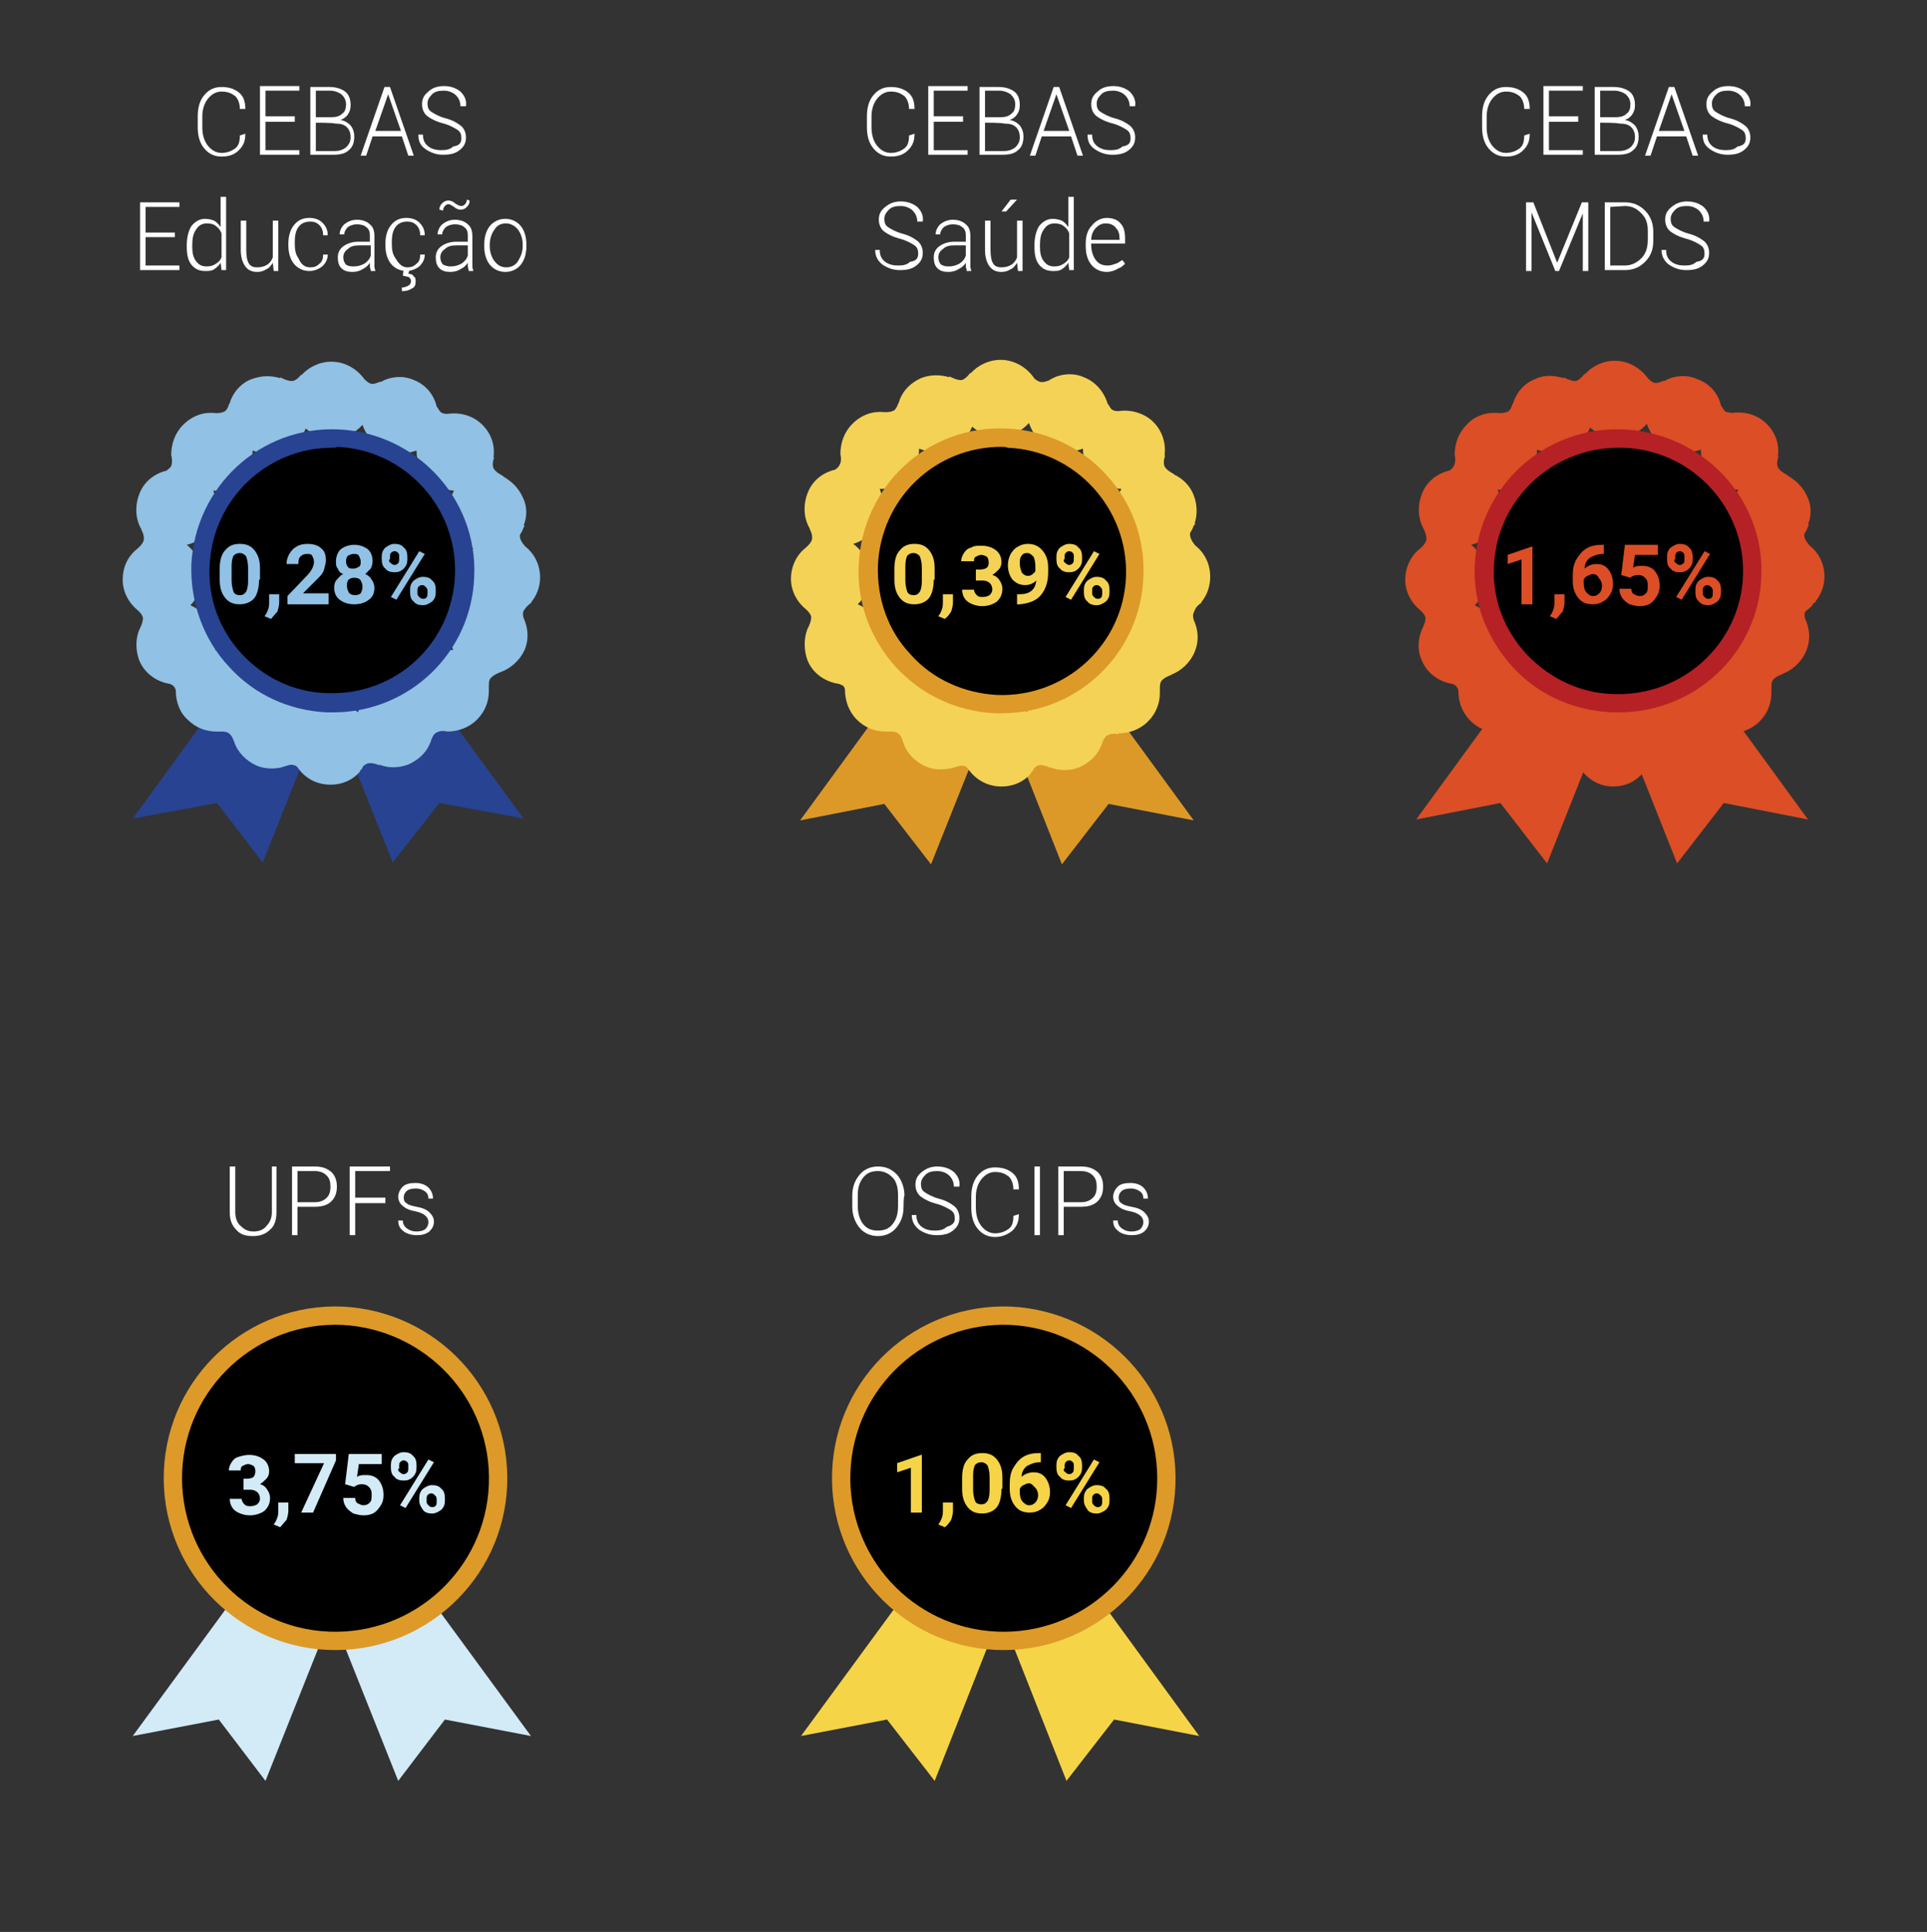 <?xml version="1.0" encoding="utf-8"?>
<!-- Generator: Adobe Illustrator 18.1.1, SVG Export Plug-In . SVG Version: 6.00 Build 0)  -->
<svg version="1.1" id="Camada_1" xmlns="http://www.w3.org/2000/svg" xmlns:xlink="http://www.w3.org/1999/xlink" x="0px" y="0px"
	 viewBox="-192 315.9 210.5 211" enable-background="new -192 315.9 210.5 211" xml:space="preserve">
<rect x="-192" y="315.9" width="210.5" height="211" fill="#333333" stroke="none"/>
<g>
	<g>
		<path fill="#FFFFFF" d="M-161.8,443.3v5c0,0.8-0.2,1.5-0.7,1.9c-0.5,0.5-1.1,0.7-1.9,0.7c-0.8,0-1.4-0.2-1.8-0.7
			c-0.5-0.5-0.7-1.1-0.7-1.9v-5h0.6v5c0,0.6,0.2,1.2,0.6,1.5c0.4,0.4,0.8,0.6,1.4,0.6c0.6,0,1.1-0.2,1.4-0.6
			c0.4-0.4,0.6-0.9,0.6-1.5v-5C-162.4,443.3-161.8,443.3-161.8,443.3z"/>
		<path fill="#FFFFFF" d="M-159.5,447.7v3.1h-0.6v-7.5h2.5c0.8,0,1.3,0.2,1.8,0.6c0.4,0.4,0.6,0.9,0.6,1.6c0,0.7-0.2,1.2-0.6,1.6
			c-0.4,0.4-1,0.6-1.8,0.6L-159.5,447.7L-159.5,447.7z M-159.5,447.2h1.9c0.6,0,1-0.2,1.3-0.5c0.3-0.3,0.4-0.7,0.4-1.2
			c0-0.5-0.1-0.9-0.4-1.2c-0.3-0.3-0.7-0.5-1.3-0.5h-1.9V447.2z"/>
		<path fill="#FFFFFF" d="M-149.9,447.3h-3.3v3.5h-0.6v-7.5h4.4v0.5h-3.8v2.9h3.3V447.3z"/>
		<path fill="#FFFFFF" d="M-145.2,449.4c0-0.3-0.1-0.5-0.3-0.7c-0.2-0.2-0.6-0.4-1.1-0.5c-0.6-0.1-1.1-0.3-1.4-0.6
			c-0.3-0.2-0.5-0.6-0.5-1c0-0.4,0.2-0.8,0.5-1.1c0.3-0.3,0.8-0.4,1.4-0.4c0.6,0,1.1,0.2,1.4,0.5s0.5,0.7,0.5,1.2l0,0h-0.5
			c0-0.3-0.1-0.6-0.4-0.8c-0.3-0.2-0.6-0.3-1-0.3c-0.4,0-0.8,0.1-1,0.3c-0.2,0.2-0.3,0.4-0.3,0.7c0,0.3,0.1,0.5,0.3,0.6
			c0.2,0.2,0.6,0.3,1.1,0.4c0.6,0.1,1.1,0.3,1.4,0.6c0.3,0.3,0.5,0.6,0.5,1c0,0.5-0.2,0.8-0.5,1.1c-0.4,0.3-0.8,0.4-1.4,0.4
			c-0.6,0-1.2-0.2-1.5-0.5c-0.4-0.3-0.5-0.7-0.5-1.1l0,0h0.5c0,0.4,0.2,0.7,0.5,0.9c0.3,0.2,0.6,0.3,1,0.3c0.4,0,0.8-0.1,1-0.3
			C-145.3,449.9-145.2,449.6-145.2,449.4z"/>
	</g>
	<g>
		<g>
			<polygon fill="#D3EAF7" points="-161.3,483.4 -177.5,505.5 -168.1,503.7 -163,510.4 -153.2,485.8 			"/>
			<polygon fill="#D3EAF7" points="-150.2,483.4 -134,505.5 -143.4,503.7 -148.5,510.4 -158.3,485.8 			"/>
			<g>
				<g>
					<path stroke="#DD9A28" stroke-width="2" d="M-137.6,478.1c-0.4,9.8-8.7,17.4-18.5,17c-9.8-0.4-17.4-8.7-17-18.5
						c0.4-9.8,8.7-17.4,18.5-17C-144.8,460.1-137.2,468.3-137.6,478.1z"/>
				</g>
			</g>
		</g>
	</g>
</g>
<g>
	<g>
		<path fill="#FFFFFF" d="M-93.3,447.7c0,1-0.3,1.7-0.8,2.3s-1.2,0.9-2,0.9c-0.8,0-1.5-0.3-2-0.9c-0.5-0.6-0.8-1.4-0.8-2.3v-1.2
			c0-1,0.3-1.7,0.8-2.3c0.5-0.6,1.2-0.9,2-0.9c0.9,0,1.5,0.3,2.1,0.9c0.5,0.6,0.8,1.4,0.8,2.3C-93.3,446.5-93.3,447.7-93.3,447.7z
			 M-93.9,446.4c0-0.8-0.2-1.5-0.6-1.9s-0.9-0.7-1.6-0.7c-0.7,0-1.2,0.2-1.6,0.7s-0.6,1.1-0.6,1.9v1.2c0,0.8,0.2,1.5,0.6,2
			c0.4,0.5,0.9,0.7,1.6,0.7c0.7,0,1.2-0.2,1.6-0.7c0.4-0.5,0.6-1.1,0.6-2C-93.9,447.7-93.9,446.4-93.9,446.4z"/>
		<path fill="#FFFFFF" d="M-87.7,449c0-0.4-0.1-0.7-0.4-0.9c-0.3-0.2-0.8-0.5-1.5-0.7c-0.8-0.2-1.4-0.5-1.8-0.8
			c-0.4-0.3-0.6-0.8-0.6-1.3c0-0.6,0.2-1,0.7-1.4s1-0.6,1.7-0.6c0.7,0,1.3,0.2,1.8,0.6c0.4,0.4,0.7,0.9,0.6,1.6l0,0h-0.6
			c0-0.5-0.2-0.9-0.5-1.2c-0.3-0.3-0.8-0.5-1.3-0.5c-0.6,0-1,0.1-1.3,0.4c-0.3,0.3-0.5,0.6-0.5,1c0,0.4,0.1,0.7,0.4,0.9
			s0.8,0.5,1.5,0.7c0.8,0.2,1.3,0.5,1.7,0.8c0.4,0.3,0.6,0.8,0.6,1.3c0,0.6-0.2,1-0.7,1.4s-1.1,0.5-1.8,0.5s-1.3-0.2-1.9-0.6
			c-0.5-0.4-0.8-0.9-0.8-1.6l0,0h0.5c0,0.6,0.2,1,0.6,1.3c0.4,0.3,0.9,0.4,1.4,0.4c0.6,0,1-0.1,1.3-0.4
			C-87.9,449.7-87.7,449.4-87.7,449z"/>
		<path fill="#FFFFFF" d="M-80.7,448.5L-80.7,448.5c0,0.8-0.2,1.3-0.7,1.8c-0.5,0.4-1.1,0.7-1.9,0.7c-0.8,0-1.4-0.3-1.9-0.9
			c-0.5-0.6-0.7-1.4-0.7-2.3v-1.2c0-0.9,0.2-1.7,0.7-2.3c0.5-0.6,1.1-0.9,1.9-0.9c0.8,0,1.4,0.2,1.9,0.6c0.5,0.4,0.7,1,0.7,1.8l0,0
			h-0.6c0-0.6-0.2-1.1-0.5-1.4c-0.4-0.3-0.8-0.5-1.5-0.5c-0.6,0-1.1,0.3-1.5,0.8c-0.4,0.5-0.6,1.2-0.6,1.9v1.2c0,0.8,0.2,1.5,0.6,2
			c0.4,0.5,0.9,0.8,1.5,0.8c0.6,0,1.1-0.2,1.5-0.5c0.4-0.3,0.5-0.8,0.5-1.4L-80.7,448.5L-80.7,448.5z"/>
		<path fill="#FFFFFF" d="M-78.4,450.8H-79v-7.5h0.6V450.8z"/>
		<path fill="#FFFFFF" d="M-75.8,447.7v3.1h-0.6v-7.5h2.5c0.8,0,1.3,0.2,1.8,0.6c0.4,0.4,0.6,0.9,0.6,1.6c0,0.7-0.2,1.2-0.6,1.6
			c-0.4,0.4-1,0.6-1.8,0.6L-75.8,447.7L-75.8,447.7z M-75.8,447.2h1.9c0.6,0,1-0.2,1.3-0.5c0.3-0.3,0.4-0.7,0.4-1.2
			c0-0.5-0.1-0.9-0.4-1.2c-0.3-0.3-0.7-0.5-1.3-0.5h-1.9V447.2z"/>
		<path fill="#FFFFFF" d="M-67.1,449.4c0-0.3-0.1-0.5-0.3-0.7c-0.2-0.2-0.6-0.4-1.1-0.5c-0.6-0.1-1.1-0.3-1.4-0.6
			c-0.3-0.2-0.5-0.6-0.5-1c0-0.4,0.2-0.8,0.5-1.1c0.3-0.3,0.8-0.4,1.4-0.4c0.6,0,1.1,0.2,1.4,0.5s0.5,0.7,0.5,1.2l0,0h-0.5
			c0-0.3-0.1-0.6-0.4-0.8c-0.3-0.2-0.6-0.3-1-0.3c-0.4,0-0.8,0.1-1,0.3c-0.2,0.2-0.3,0.4-0.3,0.7c0,0.3,0.1,0.5,0.3,0.6
			c0.2,0.2,0.6,0.3,1.1,0.4c0.6,0.1,1.1,0.3,1.4,0.6c0.3,0.3,0.5,0.6,0.5,1c0,0.5-0.2,0.8-0.5,1.1c-0.4,0.3-0.8,0.4-1.4,0.4
			c-0.6,0-1.2-0.2-1.5-0.5c-0.4-0.3-0.5-0.7-0.5-1.1l0,0h0.5c0,0.4,0.2,0.7,0.5,0.9c0.3,0.2,0.6,0.3,1,0.3c0.4,0,0.8-0.1,1-0.3
			C-67.2,449.9-67.1,449.6-67.1,449.4z"/>
	</g>
	<g>
		<g>
			<polygon fill="#F6D448" points="-88.3,483.4 -104.5,505.5 -95.1,503.7 -89.9,510.4 -80.2,485.8 			"/>
			<polygon fill="#F6D448" points="-77.1,483.4 -61,505.5 -70.3,503.7 -75.5,510.4 -85.2,485.8 			"/>
			<g>
				<g>
					<path stroke="#DD9A28" stroke-width="2" d="M-64.6,478.1c-0.4,9.8-8.7,17.4-18.5,17c-9.8-0.4-17.4-8.7-17-18.5
						c0.4-9.8,8.7-17.4,18.5-17C-71.8,460.1-64.2,468.3-64.6,478.1z"/>
				</g>
			</g>
		</g>
	</g>
</g>
<g>
	<g>
		<g>
			<path fill="#FFFFFF" d="M-24.9,330.5L-24.9,330.5c0,0.8-0.2,1.3-0.7,1.8s-1.1,0.7-1.9,0.7c-0.8,0-1.4-0.3-1.9-0.9
				c-0.5-0.6-0.7-1.4-0.7-2.3v-1.2c0-0.9,0.2-1.7,0.7-2.3c0.5-0.6,1.1-0.9,1.9-0.9c0.8,0,1.4,0.2,1.9,0.6c0.5,0.4,0.7,1,0.7,1.8l0,0
				h-0.6c0-0.6-0.2-1.1-0.5-1.4c-0.4-0.3-0.8-0.5-1.5-0.5c-0.6,0-1.1,0.3-1.5,0.8c-0.4,0.5-0.6,1.2-0.6,1.9v1.2c0,0.8,0.2,1.5,0.6,2
				c0.4,0.5,0.9,0.8,1.5,0.8c0.6,0,1.1-0.2,1.5-0.5c0.4-0.3,0.5-0.8,0.5-1.4L-24.9,330.5L-24.9,330.5z"/>
			<path fill="#FFFFFF" d="M-19.6,329.2h-3.2v3.1h3.7v0.5h-4.3v-7.5h4.3v0.5h-3.7v2.8h3.2V329.2z"/>
			<path fill="#FFFFFF" d="M-17.8,332.9v-7.5h2.1c0.7,0,1.3,0.2,1.7,0.5c0.4,0.3,0.6,0.8,0.6,1.5c0,0.4-0.1,0.7-0.3,1
				c-0.2,0.3-0.5,0.5-0.8,0.6c0.5,0.1,0.8,0.3,1.1,0.6c0.3,0.4,0.4,0.8,0.4,1.2c0,0.7-0.2,1.2-0.6,1.5c-0.4,0.4-1,0.5-1.7,0.5H-17.8
				z M-17.2,328.7h1.7c0.5,0,0.9-0.1,1.2-0.4c0.3-0.2,0.4-0.6,0.4-1c0-0.5-0.2-0.8-0.5-1.1c-0.3-0.2-0.7-0.4-1.3-0.4h-1.5
				L-17.2,328.7L-17.2,328.7z M-17.2,329.3v3.1h2c0.5,0,0.9-0.1,1.3-0.4c0.3-0.3,0.5-0.6,0.5-1.1c0-0.4-0.1-0.8-0.4-1.1
				c-0.3-0.3-0.7-0.4-1.2-0.4h-0.1C-15.2,329.3-17.2,329.3-17.2,329.3z"/>
			<path fill="#FFFFFF" d="M-7.8,330.8H-11l-0.7,2.1h-0.6l2.6-7.5h0.6l2.6,7.5h-0.6L-7.8,330.8z M-10.8,330.2H-8l-1.4-4h0
				L-10.8,330.2z"/>
			<path fill="#FFFFFF" d="M-1.3,331c0-0.4-0.1-0.7-0.4-0.9c-0.3-0.2-0.8-0.5-1.5-0.7c-0.8-0.2-1.4-0.5-1.8-0.8
				c-0.4-0.3-0.6-0.8-0.6-1.3c0-0.6,0.2-1,0.7-1.4c0.4-0.4,1-0.6,1.7-0.6c0.7,0,1.3,0.2,1.8,0.6c0.4,0.4,0.7,0.9,0.6,1.6l0,0h-0.6
				c0-0.5-0.2-0.9-0.5-1.2c-0.3-0.3-0.8-0.5-1.3-0.5c-0.6,0-1,0.1-1.3,0.4c-0.3,0.3-0.5,0.6-0.5,1c0,0.4,0.1,0.7,0.4,0.9
				s0.8,0.5,1.5,0.7c0.8,0.2,1.3,0.5,1.7,0.8c0.4,0.3,0.6,0.8,0.6,1.3c0,0.6-0.2,1-0.7,1.4s-1.1,0.5-1.8,0.5s-1.3-0.2-1.9-0.6
				s-0.8-0.9-0.8-1.6l0,0h0.5c0,0.6,0.2,1,0.6,1.3c0.4,0.3,0.9,0.4,1.4,0.4c0.6,0,1-0.1,1.3-0.4C-1.5,331.8-1.3,331.5-1.3,331z"/>
			<path fill="#FFFFFF" d="M-21.9,344.6L-21.9,344.6l2.7-6.6h0.7v7.5h-0.6v-6.3l0,0l-2.6,6.3h-0.4l-2.6-6.4l0,0v6.4h-0.6V338h0.8
				L-21.9,344.6z"/>
			<path fill="#FFFFFF" d="M-16.7,345.5V338h2.2c0.9,0,1.6,0.3,2.2,0.9c0.6,0.6,0.9,1.4,0.9,2.3v1c0,1-0.3,1.7-0.9,2.3
				c-0.6,0.6-1.3,0.9-2.2,0.9H-16.7z M-16.1,338.5v6.4h1.6c0.7,0,1.3-0.3,1.8-0.8c0.5-0.5,0.7-1.2,0.7-2v-1c0-0.8-0.2-1.4-0.7-1.9
				c-0.5-0.5-1-0.8-1.8-0.8L-16.1,338.5L-16.1,338.5z"/>
			<path fill="#FFFFFF" d="M-5.8,343.6c0-0.4-0.1-0.7-0.4-0.9s-0.8-0.5-1.5-0.7c-0.8-0.2-1.4-0.5-1.8-0.8c-0.4-0.3-0.6-0.8-0.6-1.3
				c0-0.6,0.2-1,0.7-1.4s1-0.6,1.7-0.6c0.7,0,1.3,0.2,1.8,0.6c0.4,0.4,0.7,0.9,0.6,1.6l0,0h-0.6c0-0.5-0.2-0.9-0.5-1.2
				c-0.3-0.3-0.8-0.5-1.3-0.5c-0.6,0-1,0.1-1.3,0.4c-0.3,0.3-0.5,0.6-0.5,1c0,0.4,0.1,0.7,0.4,0.9c0.3,0.2,0.8,0.5,1.5,0.7
				c0.8,0.2,1.3,0.5,1.7,0.8c0.4,0.3,0.6,0.8,0.6,1.3c0,0.6-0.2,1-0.7,1.4s-1.1,0.5-1.8,0.5s-1.3-0.2-1.9-0.6
				c-0.5-0.4-0.8-0.9-0.8-1.6l0,0h0.5c0,0.6,0.2,1,0.6,1.3c0.4,0.3,0.9,0.4,1.4,0.4c0.6,0,1-0.1,1.3-0.4
				C-6,344.4-5.8,344.1-5.8,343.6z"/>
		</g>
	</g>
	<g>
		<g>
			<g>
				<polygon fill="#DB4E26" points="-21.4,383.6 -37.3,405.4 -28.1,403.6 -23,410.2 -13.4,386 				"/>
			</g>
			<g>
				<polygon fill="#DB4E26" points="-10.4,383.6 5.5,405.4 -3.7,403.6 -8.8,410.2 -18.4,386 				"/>
			</g>
			<g>
				<g>
					<path fill="#DB4E26" d="M5.9,382.1C6,382,6,382,6,381.9c0.2-0.2,0.4-0.3,0.4-0.3l-0.1,0c0.6-0.7,1-1.7,1-2.7
						c0-1.4-0.6-2.6-1.6-3.4l0,0c0,0-0.5-0.5-0.6-1c0-0.1,0-0.2,0-0.3c0.2-0.3,0.3-0.5,0.4-0.8c0.1-0.1,0.1-0.2,0.1-0.2l-0.1,0
						c0.4-1,0.4-2.1-0.1-3.1c-0.5-1.1-1.3-1.8-2.2-2.3l0.1,0c0,0-0.9-0.4-1.1-0.9c-0.2-0.5,0.1-1.2,0.1-1.2l-0.1,0.1
						c0.2-1.3-0.2-2.6-1.2-3.6c-1-1-2.4-1.4-3.8-1.2c-0.2,0-0.4-0.1-0.6-0.1c-0.3-0.1-0.4-0.5-0.6-0.7c-0.3-1.3-1.2-2.4-2.6-2.9
						c-1.1-0.5-2.4-0.4-3.4,0.1l0,0c0,0-0.1,0.1-0.2,0.1c0,0-0.1,0-0.1,0c-0.3,0.1-0.7,0.3-1,0.2c-0.3-0.1-0.5-0.3-0.7-0.5
						c-0.8-1.1-2.1-1.9-3.6-1.9c-1.3,0-2.5,0.6-3.3,1.5v-0.1c0,0-0.4,0.6-0.9,0.8c-0.5,0.1-1.4-0.4-1.4-0.4l0,0.1
						c-1-0.3-2.1-0.4-3.1,0.1c-1.1,0.4-1.9,1.3-2.3,2.3l0-0.1c0,0,0,0.2-0.1,0.4c0,0.1-0.1,0.1-0.1,0.2c-0.1,0.3-0.2,0.5-0.4,0.7
						c-0.5,0.3-1.2,0.2-1.2,0.2l0,0c-1.2-0.1-2.5,0.3-3.4,1.3c-0.9,0.9-1.3,2.1-1.3,3.3l0,0c0,0,0.2,0.7-0.1,1.2
						c-0.1,0.2-0.3,0.4-0.5,0.5c-1.3,0.3-2.5,1.2-3,2.6c-0.5,1.3-0.4,2.8,0.3,3.9l-0.1-0.1c0,0,0.4,0.6,0.3,1.2
						c-0.1,0.5-0.9,1.1-0.9,1.1h0c-0.9,0.8-1.4,2-1.4,3.2c0,1.4,0.7,2.6,1.7,3.4c0.2,0.2,0.4,0.4,0.5,0.7c0.1,0.5-0.4,1.4-0.4,1.4
						l0,0c-0.4,1-0.5,2.2,0,3.3c0.6,1.5,2,2.4,3.4,2.6c0.1,0.1,0.3,0.1,0.4,0.3c0.1,0.1,0.2,0.3,0.2,0.4c0,1.2,0.4,2.4,1.3,3.3
						c0.9,0.9,2,1.3,3.1,1.3l0,0c0,0,0,0,0,0c0.1,0,0.3,0,0.4,0c0.3,0,0.7,0,0.9,0.2c0.3,0.2,0.4,0.5,0.5,0.7c0,0.1,0,0.1,0.1,0.2
						c0,0.1,0,0.1,0,0.1l0,0c0.4,1.1,1.3,2,2.4,2.5c0.9,0.4,1.9,0.4,2.8,0.2l0,0c0,0,0,0,0.1,0c0.2-0.1,0.4-0.1,0.6-0.2
						c0.3-0.1,0.6-0.1,0.8,0c0.1,0,0.2,0.1,0.3,0.2c0.8,1.2,2.1,2,3.6,2c1.3,0,2.4-0.5,3.2-1.4v0c0,0,0-0.1,0.1-0.2
						c0.1-0.1,0.2-0.2,0.2-0.3c0.1-0.2,0.3-0.3,0.5-0.4c0.5-0.2,1.4,0.3,1.4,0.3l-0.1-0.1c1,0.4,2.1,0.4,3.2,0
						c1.1-0.5,2-1.3,2.4-2.4l0,0.1c0,0,0.2-1,0.7-1.2c0.5-0.3,1.2-0.1,1.2-0.1l-0.1-0.1c1.2,0,2.4-0.4,3.3-1.3
						c0.9-0.9,1.3-2,1.3-3.1l0,0c0,0,0-0.1,0-0.2c0-0.1,0-0.2,0-0.4c0-0.2,0-0.5,0.1-0.7c0.2-0.5,1.2-0.8,1.2-0.8l-0.1,0
						c1.1-0.4,2.1-1.3,2.6-2.5c0.5-1.2,0.4-2.4-0.1-3.5c-0.1-0.3-0.1-0.6,0-0.8C5.7,382.3,5.8,382.2,5.9,382.1z M-5.5,388.1
						c-0.9,0.9-1.3,2-1.3,3.1c-1-0.4-2.2-0.5-3.4,0c-1.2,0.5-2,1.4-2.4,2.5c-0.8-0.7-1.8-1.1-2.9-1.1c-1,0-1.8,0.3-2.5,0.8
						c-0.4-1-1.2-1.8-2.3-2.2c-1.2-0.5-2.4-0.4-3.4,0.1c0-1.1-0.4-2.3-1.3-3.1c-0.9-0.9-2-1.3-3.2-1.3c0.1-0.8,0.1-1.7-0.3-2.5
						c-0.5-1.1-1.4-1.9-2.4-2.4c0.8-0.8,1.3-1.9,1.3-3.1c0-1.4-0.7-2.7-1.7-3.5c1.3-0.3,2.4-1.3,2.9-2.6c0.5-1.1,0.4-2.3,0-3.4
						c1.1,0,2.2-0.4,3-1.3c0.9-0.9,1.3-2,1.3-3.1c1,0.4,2.2,0.5,3.4,0c1.1-0.5,2-1.4,2.4-2.4c0.8,0.7,1.8,1.1,2.9,1.1
						c1.3,0,2.5-0.6,3.3-1.5c0.4,1.2,1.3,2.3,2.5,2.8c1.1,0.5,2.3,0.4,3.4,0c0,1.1,0.4,2.3,1.3,3.1c0.8,0.8,1.8,1.2,2.8,1.3
						c-0.7,1.1-0.9,2.6-0.3,4c0.5,1.1,1.4,1.9,2.4,2.3c-0.8,0.8-1.3,1.9-1.3,3.1c0,0.9,0.3,1.8,0.8,2.5c-0.8,0.5-1.4,1.2-1.7,2.1
						c-0.5,1.1-0.4,2.3,0,3.4C-3.5,386.8-4.7,387.2-5.5,388.1z"/>
				</g>
				<g>
					<g>
						<g>
							<path d="M-0.6,378.8c-0.3,8-7.2,14.2-15.2,13.9c-8.1-0.3-14.4-7.1-14-15.1c0.3-8,7.2-14.2,15.2-13.9
								C-6.5,364.1-0.2,370.8-0.6,378.8z"/>
							<path fill="#B52125" d="M-15.2,393.7c-0.2,0-0.4,0-0.7,0c-4.2-0.2-8.1-1.9-10.9-5c-2.8-3.1-4.3-7-4.1-11.1
								c0.4-8.5,7.6-15.2,16.3-14.8c8.6,0.4,15.4,7.6,15,16.1C0.1,387.2-6.8,393.7-15.2,393.7L-15.2,393.7z M-15.2,364.8
								c-7.3,0-13.3,5.7-13.6,12.9c-0.2,3.6,1.1,7,3.6,9.7c2.5,2.6,5.8,4.2,9.4,4.3c7.6,0.3,13.9-5.5,14.2-12.9
								c0.3-7.4-5.5-13.7-13-14C-14.8,364.8-15,364.8-15.2,364.8L-15.2,364.8z"/>
						</g>
					</g>
				</g>
			</g>
		</g>
	</g>
</g>
<g>
	<g>
		<g>
			<path fill="#FFFFFF" d="M-92.1,330.5L-92.1,330.5c0,0.8-0.2,1.3-0.7,1.8s-1.1,0.7-1.9,0.7c-0.8,0-1.4-0.3-1.9-0.9
				c-0.5-0.6-0.7-1.4-0.7-2.3v-1.2c0-0.9,0.2-1.7,0.7-2.3c0.5-0.6,1.1-0.9,1.9-0.9c0.8,0,1.4,0.2,1.9,0.6c0.5,0.4,0.7,1,0.7,1.8l0,0
				h-0.6c0-0.6-0.2-1.1-0.5-1.4c-0.4-0.3-0.8-0.5-1.5-0.5c-0.6,0-1.1,0.3-1.5,0.8c-0.4,0.5-0.6,1.2-0.6,1.9v1.2c0,0.8,0.2,1.5,0.6,2
				c0.4,0.5,0.9,0.8,1.5,0.8c0.6,0,1.1-0.2,1.5-0.5c0.4-0.3,0.5-0.8,0.5-1.4L-92.1,330.5L-92.1,330.5z"/>
			<path fill="#FFFFFF" d="M-86.8,329.2H-90v3.1h3.7v0.5h-4.3v-7.5h4.3v0.5H-90v2.8h3.2C-86.8,328.7-86.8,329.2-86.8,329.2z"/>
			<path fill="#FFFFFF" d="M-85,332.9v-7.5h2.1c0.7,0,1.3,0.2,1.7,0.5c0.4,0.3,0.6,0.8,0.6,1.5c0,0.4-0.1,0.7-0.3,1
				c-0.2,0.3-0.5,0.5-0.8,0.6c0.5,0.1,0.8,0.3,1.1,0.6c0.3,0.4,0.4,0.8,0.4,1.2c0,0.7-0.2,1.2-0.6,1.5c-0.4,0.4-1,0.5-1.7,0.5H-85z
				 M-84.4,328.7h1.7c0.5,0,0.9-0.1,1.2-0.4c0.3-0.2,0.4-0.6,0.4-1c0-0.5-0.2-0.8-0.5-1.1c-0.3-0.2-0.7-0.4-1.3-0.4h-1.5
				C-84.4,325.9-84.4,328.7-84.4,328.7z M-84.4,329.3v3.1h2c0.5,0,0.9-0.1,1.3-0.4c0.3-0.3,0.5-0.6,0.5-1.1c0-0.4-0.1-0.8-0.4-1.1
				c-0.3-0.3-0.7-0.4-1.2-0.4h-0.1C-82.4,329.3-84.4,329.3-84.4,329.3z"/>
			<path fill="#FFFFFF" d="M-75,330.8h-3.2l-0.7,2.1h-0.6l2.6-7.5h0.6l2.6,7.5h-0.6L-75,330.8z M-78,330.2h2.8l-1.4-4h0L-78,330.2z"
				/>
			<path fill="#FFFFFF" d="M-68.5,331c0-0.4-0.1-0.7-0.4-0.9c-0.3-0.2-0.8-0.5-1.5-0.7c-0.8-0.2-1.4-0.5-1.8-0.8
				c-0.4-0.3-0.6-0.8-0.6-1.3c0-0.6,0.2-1,0.7-1.4c0.4-0.4,1-0.6,1.7-0.6c0.7,0,1.3,0.2,1.8,0.6c0.4,0.4,0.7,0.9,0.6,1.6l0,0h-0.6
				c0-0.5-0.2-0.9-0.5-1.2c-0.3-0.3-0.8-0.5-1.3-0.5c-0.6,0-1,0.1-1.3,0.4c-0.3,0.3-0.5,0.6-0.5,1c0,0.4,0.1,0.7,0.4,0.9
				s0.8,0.5,1.5,0.7c0.8,0.2,1.3,0.5,1.7,0.8c0.4,0.3,0.6,0.8,0.6,1.3c0,0.6-0.2,1-0.7,1.4s-1.1,0.5-1.8,0.5s-1.3-0.2-1.9-0.6
				s-0.8-0.9-0.8-1.6l0,0h0.5c0,0.6,0.2,1,0.6,1.3c0.4,0.3,0.9,0.4,1.4,0.4c0.6,0,1-0.1,1.3-0.4C-68.7,331.8-68.5,331.5-68.5,331z"
				/>
			<path fill="#FFFFFF" d="M-91.7,343.6c0-0.4-0.1-0.7-0.4-0.9s-0.8-0.5-1.5-0.7c-0.8-0.2-1.4-0.5-1.8-0.8c-0.4-0.3-0.6-0.8-0.6-1.3
				c0-0.6,0.2-1,0.7-1.4s1-0.6,1.7-0.6c0.7,0,1.3,0.2,1.8,0.6c0.4,0.4,0.7,0.9,0.6,1.6l0,0h-0.6c0-0.5-0.2-0.9-0.5-1.2
				c-0.3-0.3-0.8-0.5-1.3-0.5c-0.6,0-1,0.1-1.3,0.4c-0.3,0.3-0.5,0.6-0.5,1c0,0.4,0.1,0.7,0.4,0.9c0.3,0.2,0.8,0.5,1.5,0.7
				c0.8,0.2,1.3,0.5,1.7,0.8c0.4,0.3,0.6,0.8,0.6,1.3c0,0.6-0.2,1-0.7,1.4s-1.1,0.5-1.8,0.5s-1.3-0.2-1.9-0.6
				c-0.5-0.4-0.8-0.9-0.8-1.6l0,0h0.5c0,0.6,0.2,1,0.6,1.3c0.4,0.3,0.9,0.4,1.4,0.4c0.6,0,1-0.1,1.3-0.4
				C-91.9,344.4-91.7,344.1-91.7,343.6z"/>
			<path fill="#FFFFFF" d="M-86.4,345.5c0-0.2-0.1-0.4-0.1-0.5c0-0.1,0-0.3,0-0.4c-0.2,0.3-0.4,0.5-0.8,0.7
				c-0.3,0.2-0.7,0.3-1.1,0.3c-0.5,0-0.9-0.1-1.2-0.4s-0.4-0.7-0.4-1.2c0-0.5,0.2-0.9,0.6-1.2c0.4-0.3,1-0.5,1.6-0.5h1.3v-0.7
				c0-0.4-0.1-0.7-0.4-0.9c-0.2-0.2-0.6-0.3-1-0.3c-0.4,0-0.7,0.1-1,0.3c-0.2,0.2-0.4,0.5-0.4,0.8h-0.5l0,0c0-0.4,0.2-0.8,0.5-1.1
				c0.4-0.3,0.8-0.5,1.4-0.5c0.6,0,1.1,0.2,1.4,0.5c0.4,0.3,0.5,0.8,0.5,1.3v2.7c0,0.2,0,0.4,0,0.6c0,0.2,0.1,0.4,0.1,0.5
				L-86.4,345.5L-86.4,345.5z M-88.4,345c0.5,0,0.8-0.1,1.2-0.3c0.3-0.2,0.6-0.5,0.7-0.9v-1.1h-1.3c-0.5,0-0.9,0.1-1.2,0.4
				c-0.3,0.2-0.5,0.5-0.5,0.9c0,0.3,0.1,0.6,0.3,0.8C-89,344.9-88.8,345-88.4,345z"/>
			<path fill="#FFFFFF" d="M-80.9,344.6c-0.2,0.3-0.4,0.6-0.7,0.7c-0.3,0.2-0.6,0.3-1,0.3c-0.6,0-1-0.2-1.3-0.6
				c-0.3-0.4-0.5-1-0.5-1.8v-3.2h0.6v3.2c0,0.7,0.1,1.2,0.3,1.5c0.2,0.3,0.5,0.4,0.9,0.4c0.4,0,0.8-0.1,1.1-0.3s0.5-0.5,0.6-0.8v-4
				h0.6v5.5h-0.5L-80.9,344.6z M-81.6,337.7h0.7l0,0l-1.2,1.3h-0.5L-81.6,337.7z"/>
			<path fill="#FFFFFF" d="M-79,342.7c0-0.9,0.2-1.6,0.5-2.1c0.4-0.5,0.9-0.8,1.5-0.8c0.4,0,0.7,0.1,1,0.2c0.3,0.2,0.5,0.4,0.7,0.7
				v-3.3h0.6v8h-0.5l-0.1-0.8c-0.2,0.3-0.4,0.5-0.7,0.7c-0.3,0.2-0.6,0.2-1,0.2c-0.6,0-1.1-0.2-1.5-0.7c-0.4-0.5-0.5-1.2-0.5-2
				L-79,342.7L-79,342.7z M-78.4,342.8c0,0.7,0.1,1.2,0.4,1.6c0.3,0.4,0.6,0.6,1.2,0.6c0.4,0,0.7-0.1,1-0.3c0.3-0.2,0.5-0.4,0.6-0.7
				v-2.6c-0.1-0.3-0.3-0.6-0.6-0.8c-0.2-0.2-0.6-0.3-1-0.3c-0.5,0-0.9,0.2-1.2,0.7c-0.3,0.4-0.4,1-0.4,1.7L-78.4,342.8L-78.4,342.8z
				"/>
			<path fill="#FFFFFF" d="M-71.1,345.6c-0.7,0-1.3-0.3-1.7-0.8s-0.6-1.2-0.6-2v-0.3c0-0.8,0.2-1.5,0.7-2c0.4-0.5,1-0.8,1.6-0.8
				c0.6,0,1.2,0.2,1.5,0.6c0.4,0.4,0.5,1,0.5,1.7v0.5h-3.7v0.2c0,0.6,0.2,1.2,0.5,1.6c0.3,0.4,0.7,0.6,1.3,0.6
				c0.3,0,0.6-0.1,0.9-0.2c0.3-0.1,0.5-0.3,0.7-0.4l0.3,0.4c-0.2,0.2-0.4,0.4-0.7,0.5C-70.3,345.5-70.7,345.6-71.1,345.6z
				 M-71.2,340.3c-0.5,0-0.8,0.2-1.1,0.5c-0.3,0.3-0.5,0.8-0.5,1.3l0,0h3.1V342c0-0.5-0.1-0.9-0.4-1.2
				C-70.3,340.5-70.7,340.3-71.2,340.3z"/>
		</g>
	</g>
	<g>
		<g>
			<g>
				<polygon fill="#DC9928" points="-88.6,383.6 -104.6,405.5 -95.4,403.7 -90.3,410.3 -80.6,386 				"/>
			</g>
			<g>
				<polygon fill="#DC9928" points="-77.6,383.6 -61.6,405.5 -70.9,403.7 -76,410.3 -85.6,386 				"/>
			</g>
			<g>
				<g>
					<path fill="#F4D256" d="M-61.2,382.1c0,0,0.1-0.1,0.1-0.1c0.2-0.2,0.4-0.3,0.4-0.3l-0.1,0c0.6-0.7,1-1.7,1-2.8
						c0-1.4-0.6-2.6-1.6-3.4l0,0c0,0-0.5-0.5-0.6-1.1c0-0.1,0-0.2,0-0.3c0.2-0.3,0.3-0.5,0.4-0.8c0.1-0.1,0.2-0.2,0.2-0.2l-0.1,0
						c0.3-1,0.3-2.1-0.1-3.1c-0.4-1.1-1.3-1.9-2.2-2.3l0.1,0c0,0-0.9-0.4-1.1-0.9c-0.2-0.5,0.1-1.2,0.1-1.2l-0.1,0.1
						c0.2-1.3-0.2-2.7-1.2-3.7c-1-1-2.5-1.4-3.8-1.2c-0.2,0-0.4,0-0.6-0.1c-0.3-0.1-0.4-0.5-0.6-0.7c-0.4-1.3-1.3-2.4-2.6-2.9
						c-1.1-0.5-2.4-0.4-3.4,0.1l0,0c0,0-0.1,0.1-0.2,0.1c0,0-0.1,0-0.1,0.1c-0.3,0.1-0.7,0.3-1.1,0.2c-0.3-0.1-0.6-0.3-0.7-0.5
						c-0.8-1.1-2.1-1.9-3.6-1.9c-1.3,0-2.5,0.6-3.3,1.5l0-0.1c0,0-0.4,0.6-0.9,0.8c-0.5,0.1-1.4-0.4-1.4-0.4l0,0.1
						c-1-0.3-2.1-0.3-3.1,0.1c-1.1,0.5-1.9,1.3-2.3,2.3l0-0.1c0,0,0,0.2-0.1,0.4c0,0.1-0.1,0.2-0.1,0.2c-0.1,0.3-0.2,0.5-0.4,0.7
						c-0.5,0.3-1.2,0.2-1.2,0.2l0,0c-1.2-0.1-2.4,0.3-3.4,1.3c-0.9,0.9-1.3,2.1-1.3,3.3l0,0c0,0,0.2,0.7-0.1,1.2
						c-0.1,0.2-0.3,0.4-0.5,0.5c-1.3,0.3-2.5,1.2-3,2.6c-0.5,1.3-0.4,2.8,0.3,3.9l-0.1-0.1c0,0,0.4,0.6,0.3,1.2
						c-0.1,0.5-0.9,1.1-0.9,1.1h0c-0.9,0.8-1.4,2-1.4,3.2c0,1.4,0.7,2.6,1.7,3.4c0.2,0.2,0.4,0.4,0.5,0.7c0.1,0.5-0.4,1.4-0.4,1.4
						l0,0c-0.4,1-0.4,2.3,0,3.4c0.6,1.5,2,2.4,3.5,2.6c0.1,0.1,0.3,0.1,0.4,0.2c0.1,0.1,0.2,0.3,0.2,0.4c0,1.2,0.4,2.4,1.3,3.3
						c0.9,0.9,2,1.3,3.2,1.3l0,0c0,0,0,0,0,0c0.1,0,0.3,0,0.4,0c0.3,0,0.7,0,0.9,0.2c0.3,0.2,0.4,0.5,0.5,0.8c0,0.1,0,0.1,0.1,0.2
						c0,0.1,0,0.1,0,0.1l0,0c0.4,1.1,1.3,2,2.4,2.5c0.9,0.4,1.9,0.4,2.8,0.2l0,0c0,0,0,0,0.1,0c0.2-0.1,0.4-0.1,0.6-0.2
						c0.3-0.1,0.6-0.1,0.8,0c0.1,0,0.2,0.1,0.3,0.2c0.8,1.2,2.1,2,3.7,2c1.3,0,2.4-0.5,3.2-1.4v0c0,0,0-0.1,0.1-0.2
						c0.1-0.1,0.2-0.2,0.2-0.3c0.1-0.2,0.3-0.3,0.5-0.4c0.5-0.2,1.4,0.3,1.4,0.3l-0.1-0.1c1,0.4,2.2,0.4,3.2,0
						c1.1-0.5,2-1.3,2.4-2.4l0,0.1c0,0,0.2-1,0.7-1.2c0.5-0.3,1.2-0.1,1.2-0.1l-0.1-0.1c1.2,0,2.4-0.4,3.3-1.3
						c0.9-0.9,1.3-2,1.3-3.1l0,0c0,0,0-0.1,0-0.2c0-0.1,0-0.2,0-0.3c0-0.2,0-0.5,0.1-0.7c0.2-0.5,1.2-0.8,1.2-0.8l-0.1,0
						c1.1-0.4,2.1-1.3,2.6-2.5c0.5-1.2,0.4-2.4-0.1-3.5c-0.1-0.3-0.1-0.6,0-0.8C-61.4,382.3-61.3,382.2-61.2,382.1z M-72.7,388.1
						c-0.9,0.9-1.3,2-1.3,3.1c-1-0.4-2.2-0.5-3.4,0c-1.2,0.5-2,1.4-2.4,2.5c-0.8-0.7-1.8-1.1-2.9-1.1c-1,0-1.8,0.3-2.6,0.8
						c-0.4-1-1.2-1.8-2.3-2.2c-1.2-0.5-2.4-0.4-3.5,0.1c0-1.1-0.4-2.3-1.3-3.2c-0.9-0.9-2-1.3-3.2-1.3c0.2-0.8,0.1-1.7-0.3-2.5
						c-0.5-1.1-1.4-2-2.4-2.4c0.8-0.8,1.3-1.9,1.3-3.1c0-1.4-0.7-2.7-1.8-3.5c1.3-0.4,2.4-1.3,2.9-2.6c0.5-1.1,0.4-2.3,0-3.4
						c1.1,0,2.2-0.4,3-1.3c0.9-0.9,1.3-2,1.3-3.1c1,0.4,2.3,0.5,3.4,0c1.1-0.5,2-1.4,2.4-2.4c0.8,0.7,1.8,1.1,2.9,1.1
						c1.3,0,2.5-0.6,3.3-1.5c0.4,1.2,1.3,2.3,2.5,2.8c1.1,0.5,2.3,0.4,3.4,0c0,1.1,0.4,2.3,1.3,3.1c0.8,0.8,1.8,1.2,2.9,1.3
						c-0.7,1.2-0.9,2.6-0.3,4c0.5,1.1,1.4,1.9,2.4,2.4c-0.8,0.8-1.3,1.9-1.3,3.1c0,1,0.3,1.8,0.8,2.5c-0.8,0.5-1.4,1.2-1.8,2.1
						c-0.5,1.1-0.4,2.3,0,3.4C-70.6,386.8-71.8,387.2-72.7,388.1z"/>
				</g>
				<g>
					<g>
						<g>
							<path d="M-68.1,378.8c-0.3,8-7.1,14.3-15.1,13.9c-8-0.3-14.3-7.1-13.9-15.1c0.3-8,7.1-14.3,15.1-13.9
								C-74,364-67.7,370.8-68.1,378.8z"/>
							<path fill="#DD9A28" d="M-82.6,393.8c-0.2,0-0.4,0-0.7,0c-4.2-0.2-8-2-10.8-5c-2.8-3.1-4.3-7-4.1-11.2
								c0.4-8.6,7.5-15.3,16.2-14.9c8.6,0.4,15.3,7.6,14.9,16.2C-67.4,387.2-74.2,393.8-82.6,393.8L-82.6,393.8z M-82.6,364.7
								c-7.3,0-13.2,5.7-13.5,13c-0.1,3.6,1.1,7.1,3.6,9.7c2.4,2.7,5.8,4.2,9.4,4.4c7.5,0.3,13.8-5.5,14.1-12.9
								c0.3-7.4-5.5-13.8-12.9-14.1C-82.2,364.7-82.4,364.7-82.6,364.7L-82.6,364.7z"/>
						</g>
					</g>
				</g>
			</g>
		</g>
	</g>
</g>
<g>
	<g>
		<g>
			<path fill="#FFFFFF" d="M-165.2,330.5L-165.2,330.5c0,0.8-0.2,1.3-0.7,1.8s-1.1,0.7-1.9,0.7c-0.8,0-1.4-0.3-1.9-0.9
				c-0.5-0.6-0.7-1.4-0.7-2.3v-1.2c0-0.9,0.2-1.7,0.7-2.3c0.5-0.6,1.1-0.9,1.9-0.9c0.8,0,1.4,0.2,1.9,0.6c0.5,0.4,0.7,1,0.7,1.8l0,0
				h-0.6c0-0.6-0.2-1.1-0.5-1.4c-0.4-0.3-0.8-0.5-1.5-0.5c-0.6,0-1.1,0.3-1.5,0.8c-0.4,0.5-0.6,1.2-0.6,1.9v1.2c0,0.8,0.2,1.5,0.6,2
				c0.4,0.5,0.9,0.8,1.5,0.8c0.6,0,1.1-0.2,1.5-0.5c0.4-0.3,0.5-0.8,0.5-1.4L-165.2,330.5L-165.2,330.5z"/>
			<path fill="#FFFFFF" d="M-159.8,329.2h-3.2v3.1h3.7v0.5h-4.3v-7.5h4.3v0.5h-3.7v2.8h3.2V329.2z"/>
			<path fill="#FFFFFF" d="M-158.1,332.9v-7.5h2.1c0.7,0,1.3,0.2,1.7,0.5c0.4,0.3,0.6,0.8,0.6,1.5c0,0.4-0.1,0.7-0.3,1
				c-0.2,0.3-0.5,0.5-0.8,0.6c0.5,0.1,0.8,0.3,1.1,0.6c0.3,0.4,0.4,0.8,0.4,1.2c0,0.7-0.2,1.2-0.6,1.5c-0.4,0.4-1,0.5-1.7,0.5
				H-158.1z M-157.5,328.7h1.7c0.5,0,0.9-0.1,1.2-0.4c0.3-0.2,0.4-0.6,0.4-1c0-0.5-0.2-0.8-0.5-1.1c-0.3-0.2-0.7-0.4-1.3-0.4h-1.5
				C-157.5,325.9-157.5,328.7-157.5,328.7z M-157.5,329.3v3.1h2c0.5,0,0.9-0.1,1.3-0.4c0.3-0.3,0.5-0.6,0.5-1.1
				c0-0.4-0.1-0.8-0.4-1.1c-0.3-0.3-0.7-0.4-1.2-0.4h-0.1C-155.5,329.3-157.5,329.3-157.5,329.3z"/>
			<path fill="#FFFFFF" d="M-148.1,330.8h-3.2l-0.7,2.1h-0.6l2.6-7.5h0.6l2.6,7.5h-0.6L-148.1,330.8z M-151,330.2h2.8l-1.4-4h0
				L-151,330.2z"/>
			<path fill="#FFFFFF" d="M-141.6,331c0-0.4-0.1-0.7-0.4-0.9c-0.3-0.2-0.8-0.5-1.5-0.7c-0.8-0.2-1.4-0.5-1.8-0.8
				c-0.4-0.3-0.6-0.8-0.6-1.3c0-0.6,0.2-1,0.7-1.4c0.4-0.4,1-0.6,1.7-0.6c0.7,0,1.3,0.2,1.8,0.6c0.4,0.4,0.7,0.9,0.6,1.6l0,0h-0.6
				c0-0.5-0.2-0.9-0.5-1.2c-0.3-0.3-0.8-0.5-1.3-0.5c-0.6,0-1,0.1-1.3,0.4c-0.3,0.3-0.5,0.6-0.5,1c0,0.4,0.1,0.7,0.4,0.9
				c0.3,0.2,0.8,0.5,1.5,0.7c0.8,0.2,1.3,0.5,1.7,0.8c0.4,0.3,0.6,0.8,0.6,1.3c0,0.6-0.2,1-0.7,1.4s-1.1,0.5-1.8,0.5
				c-0.7,0-1.3-0.2-1.9-0.6s-0.8-0.9-0.8-1.6l0,0h0.5c0,0.6,0.2,1,0.6,1.3c0.4,0.3,0.9,0.4,1.4,0.4c0.6,0,1-0.1,1.3-0.4
				C-141.8,331.8-141.6,331.5-141.6,331z"/>
			<path fill="#FFFFFF" d="M-172.9,341.8h-3.2v3.1h3.7v0.5h-4.3V338h4.3v0.5h-3.7v2.8h3.2V341.8z"/>
			<path fill="#FFFFFF" d="M-171.6,342.7c0-0.9,0.2-1.6,0.5-2.1c0.4-0.5,0.9-0.8,1.5-0.8c0.4,0,0.7,0.1,1,0.2
				c0.3,0.2,0.5,0.4,0.7,0.7v-3.3h0.6v8h-0.5l-0.1-0.8c-0.2,0.3-0.4,0.5-0.7,0.7c-0.3,0.2-0.6,0.2-1,0.2c-0.6,0-1.1-0.2-1.5-0.7
				c-0.4-0.5-0.5-1.2-0.5-2L-171.6,342.7L-171.6,342.7z M-171,342.8c0,0.7,0.1,1.2,0.4,1.6c0.3,0.4,0.6,0.6,1.2,0.6
				c0.4,0,0.7-0.1,1-0.3c0.3-0.2,0.5-0.4,0.6-0.7v-2.6c-0.1-0.3-0.3-0.6-0.6-0.8c-0.2-0.2-0.6-0.3-1-0.3c-0.5,0-0.9,0.2-1.2,0.7
				c-0.3,0.4-0.4,1-0.4,1.7C-171,342.7-171,342.8-171,342.8z"/>
			<path fill="#FFFFFF" d="M-162.2,344.6c-0.2,0.3-0.4,0.6-0.7,0.7c-0.3,0.2-0.6,0.3-1,0.3c-0.6,0-1-0.2-1.3-0.6
				c-0.3-0.4-0.5-1-0.5-1.8v-3.2h0.6v3.2c0,0.7,0.1,1.2,0.3,1.5c0.2,0.3,0.5,0.4,0.9,0.4c0.4,0,0.8-0.1,1.1-0.3s0.5-0.5,0.6-0.8v-4
				h0.6v5.5h-0.5L-162.2,344.6z"/>
			<path fill="#FFFFFF" d="M-158.1,345.1c0.4,0,0.7-0.1,1-0.4c0.3-0.2,0.4-0.6,0.4-1h0.5l0,0c0,0.5-0.2,0.9-0.6,1.3
				c-0.4,0.3-0.9,0.5-1.4,0.5c-0.7,0-1.3-0.3-1.7-0.8c-0.4-0.5-0.6-1.2-0.6-2v-0.2c0-0.8,0.2-1.5,0.6-2c0.4-0.5,0.9-0.8,1.7-0.8
				c0.6,0,1.1,0.2,1.4,0.5c0.4,0.4,0.6,0.8,0.6,1.4l0,0h-0.5c0-0.4-0.1-0.8-0.4-1.1c-0.3-0.3-0.6-0.4-1-0.4c-0.6,0-1,0.2-1.3,0.6
				c-0.3,0.4-0.4,1-0.4,1.6v0.2c0,0.7,0.1,1.2,0.4,1.6C-159.1,344.8-158.7,345.1-158.1,345.1z"/>
			<path fill="#FFFFFF" d="M-151.5,345.5c0-0.2-0.1-0.4-0.1-0.5c0-0.1,0-0.3,0-0.4c-0.2,0.3-0.4,0.5-0.8,0.7
				c-0.3,0.2-0.7,0.3-1.1,0.3c-0.5,0-0.9-0.1-1.2-0.4c-0.3-0.3-0.4-0.7-0.4-1.2c0-0.5,0.2-0.9,0.6-1.2c0.4-0.3,1-0.5,1.6-0.5h1.3
				v-0.7c0-0.4-0.1-0.7-0.4-0.9c-0.2-0.2-0.6-0.3-1-0.3c-0.4,0-0.7,0.1-1,0.3c-0.2,0.2-0.4,0.5-0.4,0.8h-0.5l0,0
				c0-0.4,0.2-0.8,0.5-1.1c0.4-0.3,0.8-0.5,1.4-0.5c0.6,0,1.1,0.2,1.4,0.5c0.4,0.3,0.5,0.8,0.5,1.3v2.7c0,0.2,0,0.4,0,0.6
				c0,0.2,0.1,0.4,0.1,0.5L-151.5,345.5L-151.5,345.5z M-153.4,345c0.5,0,0.8-0.1,1.2-0.3c0.3-0.2,0.6-0.5,0.7-0.9v-1.1h-1.3
				c-0.5,0-0.9,0.1-1.2,0.4c-0.3,0.2-0.5,0.5-0.5,0.9c0,0.3,0.1,0.6,0.3,0.8C-154.1,344.9-153.8,345-153.4,345z"/>
			<path fill="#FFFFFF" d="M-147.5,345.1c0.4,0,0.7-0.1,1-0.4c0.3-0.2,0.4-0.6,0.4-1h0.5l0,0c0,0.5-0.2,0.9-0.6,1.3
				c-0.4,0.3-0.9,0.5-1.4,0.5c-0.7,0-1.3-0.3-1.7-0.8c-0.4-0.5-0.6-1.2-0.6-2v-0.2c0-0.8,0.2-1.5,0.6-2c0.4-0.5,0.9-0.8,1.7-0.8
				c0.6,0,1.1,0.2,1.4,0.5c0.4,0.4,0.6,0.8,0.6,1.4l0,0h-0.5c0-0.4-0.1-0.8-0.4-1.1c-0.3-0.3-0.6-0.4-1-0.4c-0.6,0-1,0.2-1.3,0.6
				s-0.4,1-0.4,1.6v0.2c0,0.7,0.1,1.2,0.4,1.6C-148.4,344.8-148,345.1-147.5,345.1z M-147.3,345.5l-0.1,0.3c0.3,0,0.5,0.1,0.6,0.3
				c0.2,0.1,0.2,0.3,0.2,0.6c0,0.3-0.1,0.6-0.4,0.7c-0.3,0.2-0.6,0.3-1.1,0.3l0-0.4c0.3,0,0.5-0.1,0.7-0.2c0.2-0.1,0.3-0.3,0.3-0.5
				c0-0.2-0.1-0.3-0.2-0.4c-0.1-0.1-0.4-0.1-0.7-0.2l0.1-0.7L-147.3,345.5L-147.3,345.5z"/>
			<path fill="#FFFFFF" d="M-140.8,345.5c0-0.2-0.1-0.4-0.1-0.5c0-0.1,0-0.3,0-0.4c-0.2,0.3-0.4,0.5-0.8,0.7
				c-0.3,0.2-0.7,0.3-1.1,0.3c-0.5,0-0.9-0.1-1.2-0.4s-0.4-0.7-0.4-1.2c0-0.5,0.2-0.9,0.6-1.2c0.4-0.3,1-0.5,1.6-0.5h1.3v-0.7
				c0-0.4-0.1-0.7-0.4-0.9c-0.2-0.2-0.6-0.3-1-0.3c-0.4,0-0.7,0.1-1,0.3c-0.2,0.2-0.4,0.5-0.4,0.8h-0.5l0,0c0-0.4,0.2-0.8,0.5-1.1
				c0.4-0.3,0.8-0.5,1.4-0.5c0.6,0,1.1,0.2,1.4,0.5c0.4,0.3,0.5,0.8,0.5,1.3v2.7c0,0.2,0,0.4,0,0.6c0,0.2,0.1,0.4,0.1,0.5
				L-140.8,345.5L-140.8,345.5z M-140.7,337.8c0,0.3-0.1,0.5-0.3,0.7c-0.2,0.2-0.4,0.3-0.7,0.3c-0.2,0-0.5-0.1-0.7-0.3
				c-0.3-0.2-0.5-0.3-0.6-0.3c-0.2,0-0.3,0.1-0.4,0.2s-0.2,0.3-0.2,0.5l-0.4-0.1c0-0.3,0.1-0.5,0.3-0.7c0.2-0.2,0.4-0.3,0.7-0.3
				c0.2,0,0.5,0.1,0.7,0.3c0.3,0.2,0.5,0.3,0.7,0.3c0.2,0,0.3-0.1,0.4-0.2c0.1-0.1,0.2-0.3,0.2-0.5L-140.7,337.8z M-142.8,345
				c0.5,0,0.8-0.1,1.2-0.3c0.3-0.2,0.6-0.5,0.7-0.9v-1.1h-1.3c-0.5,0-0.9,0.1-1.2,0.4c-0.3,0.2-0.5,0.5-0.5,0.9
				c0,0.3,0.1,0.6,0.3,0.8C-143.4,344.9-143.1,345-142.8,345z"/>
			<path fill="#FFFFFF" d="M-139.1,342.6c0-0.8,0.2-1.5,0.6-2c0.4-0.5,1-0.8,1.7-0.8c0.7,0,1.3,0.3,1.7,0.8c0.4,0.5,0.6,1.2,0.6,2
				v0.2c0,0.8-0.2,1.5-0.6,2c-0.4,0.5-1,0.8-1.7,0.8c-0.7,0-1.3-0.3-1.7-0.8c-0.4-0.5-0.6-1.2-0.6-2L-139.1,342.6L-139.1,342.6z
				 M-138.5,342.8c0,0.6,0.2,1.2,0.5,1.6c0.3,0.4,0.7,0.7,1.3,0.7c0.5,0,1-0.2,1.3-0.7s0.5-1,0.5-1.6v-0.2c0-0.6-0.2-1.2-0.5-1.6
				c-0.3-0.4-0.8-0.7-1.3-0.7c-0.6,0-1,0.2-1.3,0.7c-0.3,0.4-0.5,1-0.5,1.6V342.8z"/>
		</g>
	</g>
	<g>
		<g>
			<g>
				<polygon fill="#274391" points="-161.7,383.6 -177.5,405.3 -168.3,403.6 -163.3,410.1 -153.7,386 				"/>
			</g>
			<g>
				<polygon fill="#274391" points="-150.7,383.6 -134.8,405.3 -144,403.6 -149.1,410.1 -158.7,386 				"/>
			</g>
			<g>
				<g>
					<path fill="#91C1E4" d="M-134.4,382.1c0,0,0.1-0.1,0.1-0.1c0.2-0.2,0.4-0.3,0.4-0.3l-0.1,0c0.6-0.7,1-1.7,1-2.7
						c0-1.4-0.6-2.6-1.6-3.4l0,0c0,0-0.5-0.5-0.6-1c0-0.1,0-0.2,0-0.3c0.2-0.3,0.3-0.5,0.4-0.8c0.1-0.1,0.1-0.2,0.1-0.2l-0.1,0
						c0.4-1,0.4-2.1-0.1-3.1c-0.5-1.1-1.3-1.8-2.2-2.3l0.1,0c0,0-0.9-0.4-1.1-0.9c-0.2-0.5,0.1-1.2,0.1-1.2l-0.1,0.1
						c0.2-1.3-0.2-2.6-1.2-3.6c-1-1-2.4-1.4-3.8-1.2c-0.2,0-0.4,0-0.6-0.1c-0.3-0.1-0.4-0.5-0.6-0.7c-0.3-1.3-1.2-2.4-2.5-2.9
						c-1.1-0.5-2.4-0.4-3.4,0.1l0,0c0,0-0.1,0.1-0.2,0.1c0,0-0.1,0-0.1,0c-0.3,0.1-0.7,0.3-1,0.2c-0.3-0.1-0.5-0.3-0.7-0.5
						c-0.8-1.1-2.1-1.9-3.6-1.9c-1.3,0-2.5,0.6-3.3,1.5l0-0.1c0,0-0.4,0.6-0.9,0.7c-0.5,0.1-1.4-0.4-1.4-0.4l0,0.1
						c-1-0.3-2-0.3-3.1,0.1c-1.1,0.4-1.9,1.3-2.3,2.3l0-0.1c0,0,0,0.2-0.1,0.4c0,0.1-0.1,0.1-0.1,0.2c-0.1,0.3-0.2,0.5-0.4,0.7
						c-0.5,0.3-1.2,0.2-1.2,0.2l0,0c-1.2-0.1-2.4,0.3-3.4,1.3c-0.9,0.9-1.3,2.1-1.3,3.3l0,0c0,0,0.2,0.7,0,1.2
						c-0.1,0.2-0.3,0.3-0.5,0.5c-1.3,0.3-2.5,1.2-3,2.6c-0.5,1.3-0.4,2.8,0.3,3.9l-0.1-0.1c0,0,0.4,0.6,0.3,1.2
						c-0.1,0.5-0.9,1.1-0.9,1.1l0,0c-0.9,0.8-1.4,1.9-1.4,3.2c0,1.4,0.7,2.6,1.7,3.4c0.2,0.2,0.4,0.4,0.5,0.7
						c0.1,0.5-0.4,1.4-0.4,1.4l0,0c-0.4,1-0.4,2.2,0,3.3c0.6,1.5,2,2.4,3.4,2.6c0.1,0.1,0.3,0.1,0.4,0.3c0.1,0.1,0.2,0.3,0.2,0.4
						c0,1.2,0.4,2.4,1.3,3.2c0.9,0.9,2,1.3,3.2,1.3l0,0c0,0,0,0,0,0c0.1,0,0.3,0,0.4,0c0.3,0,0.7,0,0.9,0.2c0.3,0.2,0.4,0.5,0.5,0.7
						c0,0.1,0,0.1,0.1,0.2c0,0.1,0,0.1,0,0.1l0,0c0.4,1.1,1.3,2,2.4,2.5c0.9,0.4,1.9,0.4,2.8,0.2l0,0c0,0,0,0,0,0
						c0.2-0.1,0.4-0.1,0.6-0.2c0.3-0.1,0.6-0.1,0.8,0c0.1,0,0.2,0.1,0.3,0.2c0.8,1.2,2.1,1.9,3.6,1.9c1.3,0,2.4-0.5,3.2-1.4l0,0
						c0,0,0-0.1,0.1-0.2c0.1-0.1,0.2-0.2,0.2-0.3c0.1-0.2,0.3-0.3,0.5-0.4c0.5-0.2,1.4,0.2,1.4,0.2l-0.1-0.1c1,0.4,2.1,0.4,3.2,0
						c1.1-0.5,2-1.3,2.4-2.4l0,0.1c0,0,0.2-1,0.7-1.2c0.5-0.3,1.2-0.1,1.2-0.1l-0.1,0c1.2,0,2.4-0.4,3.3-1.3c0.9-0.9,1.3-2,1.3-3.1
						l0,0c0,0,0-0.1,0-0.2c0-0.1,0-0.2,0-0.4c0-0.2,0-0.5,0.1-0.7c0.3-0.5,1.2-0.8,1.2-0.8l0,0c1.1-0.4,2.1-1.3,2.6-2.4
						c0.5-1.2,0.4-2.4-0.1-3.5c-0.1-0.3-0.1-0.6,0-0.8C-134.6,382.3-134.5,382.2-134.4,382.1z M-145.8,388.1c-0.9,0.9-1.3,2-1.3,3.1
						c-1-0.4-2.2-0.5-3.4,0c-1.2,0.5-2,1.4-2.4,2.5c-0.8-0.7-1.8-1.1-2.9-1.1c-0.9,0-1.8,0.3-2.5,0.8c-0.4-1-1.2-1.8-2.3-2.2
						c-1.1-0.5-2.4-0.4-3.4,0.1c0-1.1-0.4-2.3-1.3-3.1c-0.9-0.9-2-1.3-3.2-1.3c0.2-0.8,0.1-1.7-0.3-2.5c-0.5-1.1-1.3-1.9-2.4-2.4
						c0.8-0.8,1.3-1.9,1.3-3.1c0-1.4-0.7-2.7-1.7-3.5c1.3-0.3,2.4-1.2,2.9-2.5c0.5-1.1,0.4-2.3,0-3.4c1.1,0,2.2-0.4,3-1.3
						c0.8-0.9,1.3-2,1.3-3.1c1,0.4,2.2,0.5,3.4,0c1.1-0.5,2-1.4,2.4-2.4c0.8,0.7,1.8,1.1,2.9,1.1c1.3,0,2.5-0.6,3.3-1.5
						c0.4,1.2,1.3,2.2,2.5,2.8c1.1,0.5,2.3,0.4,3.4,0c0,1.1,0.4,2.2,1.3,3.1c0.8,0.8,1.8,1.2,2.8,1.3c-0.7,1.2-0.9,2.6-0.3,3.9
						c0.5,1.1,1.3,1.9,2.4,2.4c-0.8,0.8-1.3,1.9-1.3,3.1c0,0.9,0.3,1.8,0.8,2.5c-0.8,0.5-1.4,1.2-1.7,2.1c-0.5,1.1-0.4,2.3,0,3.4
						C-143.8,386.8-144.9,387.2-145.8,388.1z"/>
				</g>
				<g>
					<g>
						<g>
							<path d="M-141.2,378.8c-0.3,8-7.1,14.2-15,13.8c-8-0.3-14.2-7.1-13.8-15c0.3-8,7.1-14.2,15-13.8
								C-147.1,364.1-140.9,370.9-141.2,378.8z"/>
							<path fill="#274391" d="M-155.6,393.7c-0.2,0-0.4,0-0.7,0c-4.1-0.2-7.9-1.9-10.7-5c-2.8-3-4.2-7-4.1-11.1
								c0.4-8.5,7.5-15.2,16.1-14.8c8.5,0.4,15.2,7.6,14.8,16.1C-140.5,387.2-147.3,393.7-155.6,393.7L-155.6,393.7z M-155.7,364.8
								c-7.2,0-13.1,5.7-13.4,12.9c-0.2,3.6,1.1,7,3.5,9.6c2.4,2.6,5.7,4.2,9.3,4.3c7.5,0.3,13.7-5.4,14-12.9
								c0.3-7.4-5.5-13.7-12.9-14C-155.3,364.8-155.5,364.8-155.7,364.8L-155.7,364.8z"/>
						</g>
					</g>
				</g>
			</g>
		</g>
	</g>
</g>
<g>
	<path fill="#D3EAF7" d="M-165.7,477.4h0.7c0.3,0,0.6-0.1,0.7-0.2s0.2-0.4,0.2-0.6c0-0.3-0.1-0.5-0.2-0.6c-0.2-0.1-0.4-0.2-0.6-0.2
		c-0.2,0-0.4,0.1-0.6,0.2c-0.2,0.1-0.2,0.3-0.2,0.5h-1.3c0-0.3,0.1-0.6,0.3-0.9c0.2-0.3,0.4-0.5,0.8-0.6c0.3-0.1,0.7-0.2,1.1-0.2
		c0.7,0,1.2,0.2,1.6,0.5c0.4,0.3,0.6,0.8,0.6,1.3c0,0.3-0.1,0.6-0.3,0.8c-0.2,0.2-0.4,0.4-0.7,0.6c0.4,0.1,0.6,0.3,0.8,0.6
		c0.2,0.3,0.3,0.6,0.3,0.9c0,0.6-0.2,1-0.6,1.4c-0.4,0.3-1,0.5-1.6,0.5c-0.6,0-1.2-0.2-1.6-0.5c-0.4-0.3-0.6-0.8-0.6-1.3h1.3
		c0,0.2,0.1,0.4,0.3,0.6c0.2,0.2,0.4,0.2,0.7,0.2c0.3,0,0.5-0.1,0.7-0.2c0.2-0.2,0.3-0.4,0.3-0.6c0-0.6-0.4-1-1.1-1h-0.7V477.4z"/>
	<path fill="#D3EAF7" d="M-161.4,482.7l-0.7-0.3l0.2-0.3c0.2-0.4,0.3-0.7,0.3-1.1v-1h1.1l0,0.9c0,0.3-0.1,0.7-0.2,1
		C-161,482.2-161.2,482.5-161.4,482.7z"/>
	<path fill="#D3EAF7" d="M-155.3,475.4l-2.5,5.7h-1.3l2.5-5.4h-3.2v-1h4.5V475.4z"/>
	<path fill="#D3EAF7" d="M-154.3,478l0.4-3.3h3.6v1.1h-2.5l-0.2,1.4c0.3-0.2,0.6-0.2,1-0.2c0.6,0,1.1,0.2,1.4,0.6s0.5,0.9,0.5,1.6
		c0,0.4-0.1,0.8-0.3,1.1c-0.2,0.3-0.4,0.6-0.7,0.8c-0.3,0.2-0.7,0.3-1.2,0.3c-0.4,0-0.7-0.1-1.1-0.2c-0.3-0.2-0.6-0.4-0.8-0.7
		c-0.2-0.3-0.3-0.6-0.3-1h1.3c0,0.3,0.1,0.5,0.3,0.6c0.2,0.1,0.4,0.2,0.6,0.2c0.3,0,0.5-0.1,0.7-0.3c0.2-0.2,0.2-0.5,0.2-0.9
		c0-0.4-0.1-0.6-0.3-0.8s-0.4-0.3-0.8-0.3c-0.3,0-0.5,0.1-0.7,0.2l-0.1,0.1L-154.3,478z"/>
	<path fill="#D3EAF7" d="M-149.3,475.9c0-0.4,0.1-0.7,0.4-1c0.3-0.2,0.6-0.4,1-0.4c0.4,0,0.8,0.1,1,0.4c0.3,0.2,0.4,0.6,0.4,1v0.3
		c0,0.4-0.1,0.7-0.4,1s-0.6,0.4-1,0.4c-0.4,0-0.8-0.1-1-0.4c-0.3-0.2-0.4-0.6-0.4-1V475.9z M-148.5,476.3c0,0.2,0,0.3,0.2,0.4
		c0.1,0.1,0.2,0.2,0.4,0.2s0.3-0.1,0.4-0.2c0.1-0.1,0.1-0.3,0.1-0.4v-0.3c0-0.2,0-0.3-0.1-0.4c-0.1-0.1-0.2-0.2-0.4-0.2
		c-0.2,0-0.3,0.1-0.4,0.2c-0.1,0.1-0.1,0.3-0.1,0.4V476.3z M-147.7,480.6l-0.6-0.3l3.1-5l0.6,0.3L-147.7,480.6z M-146.2,479.5
		c0-0.4,0.1-0.7,0.4-1c0.3-0.2,0.6-0.4,1-0.4c0.4,0,0.8,0.1,1,0.4c0.3,0.2,0.4,0.6,0.4,1v0.3c0,0.4-0.1,0.7-0.4,1
		c-0.3,0.2-0.6,0.4-1,0.4c-0.4,0-0.8-0.1-1-0.4s-0.4-0.6-0.4-1V479.5z M-145.4,479.9c0,0.2,0.1,0.3,0.2,0.4s0.2,0.2,0.4,0.2
		c0.4,0,0.5-0.2,0.5-0.6v-0.3c0-0.2-0.1-0.3-0.2-0.4c-0.1-0.1-0.2-0.2-0.4-0.2c-0.2,0-0.3,0.1-0.4,0.2c-0.1,0.1-0.1,0.3-0.1,0.4
		V479.9z"/>
</g>
<g>
	<path fill="#F6D448" d="M-91.2,481.1h-1.3v-4.9l-1.5,0.5v-1l2.6-0.9h0.1V481.1z"/>
	<path fill="#F6D448" d="M-88.8,482.7l-0.7-0.3l0.2-0.3c0.2-0.4,0.3-0.7,0.3-1.1v-1h1.1l0,0.9c0,0.3-0.1,0.7-0.2,1
		C-88.3,482.2-88.5,482.5-88.8,482.7z"/>
	<path fill="#F6D448" d="M-82.6,478.5c0,0.9-0.2,1.6-0.5,2s-0.9,0.7-1.6,0.7c-0.7,0-1.2-0.2-1.6-0.7s-0.6-1.1-0.6-2v-1.2
		c0-0.9,0.2-1.6,0.6-2c0.4-0.5,0.9-0.7,1.6-0.7s1.2,0.2,1.6,0.7c0.4,0.5,0.6,1.1,0.6,2V478.5z M-83.9,477.2c0-0.5-0.1-0.9-0.2-1.2
		c-0.1-0.2-0.4-0.4-0.7-0.4c-0.3,0-0.5,0.1-0.7,0.3c-0.1,0.2-0.2,0.6-0.2,1.1v1.6c0,0.5,0.1,0.9,0.2,1.2c0.1,0.3,0.4,0.4,0.7,0.4
		c0.3,0,0.5-0.1,0.7-0.4c0.1-0.2,0.2-0.6,0.2-1.1V477.2z"/>
	<path fill="#F6D448" d="M-78.3,474.6v1h-0.1c-0.6,0-1,0.2-1.4,0.4c-0.4,0.3-0.6,0.7-0.6,1.2c0.3-0.3,0.8-0.5,1.3-0.5
		c0.6,0,1,0.2,1.3,0.6c0.3,0.4,0.5,0.9,0.5,1.6c0,0.4-0.1,0.8-0.3,1.1c-0.2,0.3-0.4,0.6-0.8,0.8c-0.3,0.2-0.7,0.3-1.1,0.3
		c-0.7,0-1.2-0.2-1.6-0.7c-0.4-0.5-0.6-1.1-0.6-1.9v-0.5c0-0.7,0.1-1.3,0.4-1.8c0.3-0.5,0.6-0.9,1.1-1.2c0.5-0.3,1.1-0.4,1.7-0.4
		H-78.3z M-79.6,477.9c-0.2,0-0.4,0.1-0.6,0.2c-0.2,0.1-0.3,0.2-0.4,0.4v0.4c0,0.4,0.1,0.8,0.3,1c0.2,0.2,0.4,0.4,0.7,0.4
		c0.3,0,0.5-0.1,0.7-0.3c0.2-0.2,0.3-0.5,0.3-0.8c0-0.3-0.1-0.6-0.3-0.8S-79.3,477.9-79.6,477.9z"/>
	<path fill="#F6D448" d="M-76.6,475.9c0-0.4,0.1-0.7,0.4-1c0.3-0.2,0.6-0.4,1-0.4c0.4,0,0.8,0.1,1,0.4c0.3,0.2,0.4,0.6,0.4,1v0.3
		c0,0.4-0.1,0.7-0.4,1s-0.6,0.4-1,0.4c-0.4,0-0.8-0.1-1-0.4c-0.3-0.2-0.4-0.6-0.4-1V475.9z M-75.8,476.3c0,0.2,0,0.3,0.2,0.4
		c0.1,0.1,0.2,0.2,0.4,0.2s0.3-0.1,0.4-0.2c0.1-0.1,0.1-0.3,0.1-0.4v-0.3c0-0.2,0-0.3-0.1-0.4c-0.1-0.1-0.2-0.2-0.4-0.2
		c-0.2,0-0.3,0.1-0.4,0.2c-0.1,0.1-0.1,0.3-0.1,0.4V476.3z M-75,480.6l-0.6-0.3l3.1-5l0.6,0.3L-75,480.6z M-73.6,479.5
		c0-0.4,0.1-0.7,0.4-1c0.3-0.2,0.6-0.4,1-0.4c0.4,0,0.8,0.1,1,0.4c0.3,0.2,0.4,0.6,0.4,1v0.3c0,0.4-0.1,0.7-0.4,1
		c-0.3,0.2-0.6,0.4-1,0.4c-0.4,0-0.8-0.1-1-0.4s-0.4-0.6-0.4-1V479.5z M-72.7,479.9c0,0.2,0.1,0.3,0.2,0.4s0.2,0.2,0.4,0.2
		c0.4,0,0.5-0.2,0.5-0.6v-0.3c0-0.2-0.1-0.3-0.2-0.4c-0.1-0.1-0.2-0.2-0.4-0.2c-0.2,0-0.3,0.1-0.4,0.2c-0.1,0.1-0.1,0.3-0.1,0.4
		V479.9z"/>
</g>
<g>
	<path fill="#91C1E4" d="M-163.7,379.2c0,0.9-0.2,1.6-0.5,2s-0.9,0.7-1.6,0.7c-0.7,0-1.2-0.2-1.6-0.7c-0.4-0.5-0.6-1.1-0.6-2v-1.2
		c0-0.9,0.2-1.6,0.6-2c0.4-0.5,0.9-0.7,1.6-0.7s1.2,0.2,1.6,0.7c0.4,0.5,0.6,1.1,0.6,2V379.2z M-164.9,377.9c0-0.5-0.1-0.9-0.2-1.2
		c-0.1-0.2-0.4-0.4-0.7-0.4c-0.3,0-0.5,0.1-0.7,0.3c-0.1,0.2-0.2,0.6-0.2,1.1v1.6c0,0.5,0.1,0.9,0.2,1.2c0.1,0.3,0.4,0.4,0.7,0.4
		c0.3,0,0.5-0.1,0.7-0.4c0.1-0.2,0.2-0.6,0.2-1.1V377.9z"/>
	<path fill="#91C1E4" d="M-162.4,383.5l-0.7-0.3l0.2-0.3c0.2-0.4,0.3-0.7,0.3-1.1v-1h1.1l0,0.9c0,0.3-0.1,0.7-0.2,1
		C-162,383-162.2,383.3-162.4,383.5z"/>
	<path fill="#91C1E4" d="M-156.2,381.9h-4.4V381l2.1-2.2c0.3-0.3,0.5-0.6,0.6-0.8c0.1-0.2,0.2-0.5,0.2-0.7c0-0.3-0.1-0.5-0.2-0.7
		c-0.1-0.2-0.3-0.2-0.6-0.2c-0.3,0-0.5,0.1-0.7,0.3c-0.2,0.2-0.2,0.5-0.2,0.8h-1.3c0-0.4,0.1-0.7,0.3-1.1c0.2-0.3,0.4-0.6,0.8-0.8
		c0.3-0.2,0.7-0.3,1.2-0.3c0.7,0,1.2,0.2,1.5,0.5c0.4,0.3,0.5,0.8,0.5,1.3c0,0.3-0.1,0.6-0.2,1s-0.4,0.7-0.8,1.1l-1.5,1.5h2.8V381.9
		z"/>
	<path fill="#91C1E4" d="M-151.3,377.2c0,0.3-0.1,0.6-0.2,0.8c-0.2,0.2-0.4,0.4-0.6,0.6c0.3,0.1,0.6,0.4,0.7,0.6
		c0.2,0.3,0.3,0.6,0.3,0.9c0,0.6-0.2,1-0.6,1.3c-0.4,0.3-0.9,0.5-1.6,0.5s-1.2-0.2-1.6-0.5c-0.4-0.3-0.6-0.8-0.6-1.3
		c0-0.4,0.1-0.7,0.3-0.9s0.4-0.5,0.7-0.6c-0.3-0.1-0.5-0.3-0.6-0.6c-0.2-0.2-0.2-0.5-0.2-0.8c0-0.5,0.2-1,0.5-1.3
		c0.4-0.3,0.9-0.5,1.5-0.5c0.6,0,1.1,0.2,1.5,0.5C-151.5,376.2-151.3,376.6-151.3,377.2z M-152.4,380c0-0.3-0.1-0.5-0.2-0.7
		s-0.4-0.3-0.7-0.3c-0.3,0-0.5,0.1-0.6,0.2c-0.2,0.2-0.2,0.4-0.2,0.7c0,0.3,0.1,0.5,0.2,0.7s0.4,0.3,0.7,0.3c0.3,0,0.5-0.1,0.6-0.2
		C-152.5,380.5-152.4,380.3-152.4,380z M-152.6,377.2c0-0.2-0.1-0.4-0.2-0.6c-0.1-0.2-0.3-0.2-0.6-0.2c-0.2,0-0.4,0.1-0.6,0.2
		c-0.1,0.1-0.2,0.3-0.2,0.6c0,0.3,0.1,0.5,0.2,0.6c0.1,0.2,0.3,0.2,0.6,0.2s0.4-0.1,0.6-0.2C-152.6,377.7-152.6,377.5-152.6,377.2z"
		/>
	<path fill="#91C1E4" d="M-150.3,376.7c0-0.4,0.1-0.7,0.4-1c0.3-0.2,0.6-0.4,1-0.4c0.4,0,0.8,0.1,1,0.4c0.3,0.2,0.4,0.6,0.4,1v0.3
		c0,0.4-0.1,0.7-0.4,1s-0.6,0.4-1,0.4c-0.4,0-0.8-0.1-1-0.4c-0.3-0.2-0.4-0.6-0.4-1V376.7z M-149.5,377c0,0.2,0,0.3,0.2,0.4
		c0.1,0.1,0.2,0.2,0.4,0.2s0.3-0.1,0.4-0.2c0.1-0.1,0.1-0.3,0.1-0.4v-0.3c0-0.2,0-0.3-0.1-0.4c-0.1-0.1-0.2-0.2-0.4-0.2
		c-0.2,0-0.3,0.1-0.4,0.2s-0.1,0.3-0.1,0.4V377z M-148.7,381.4l-0.6-0.3l3.1-5l0.6,0.3L-148.7,381.4z M-147.2,380.3
		c0-0.4,0.1-0.7,0.4-1c0.3-0.2,0.6-0.4,1-0.4c0.4,0,0.8,0.1,1,0.4c0.3,0.2,0.4,0.6,0.4,1v0.3c0,0.4-0.1,0.7-0.4,1
		c-0.3,0.2-0.6,0.4-1,0.4c-0.4,0-0.8-0.1-1-0.4c-0.3-0.2-0.4-0.6-0.4-1V380.3z M-146.4,380.7c0,0.2,0.1,0.3,0.2,0.4
		c0.1,0.1,0.2,0.2,0.4,0.2c0.4,0,0.5-0.2,0.5-0.6v-0.3c0-0.2-0.1-0.3-0.2-0.4s-0.2-0.2-0.4-0.2c-0.2,0-0.3,0.1-0.4,0.2
		s-0.1,0.3-0.1,0.4V380.7z"/>
</g>
<g>
	<path fill="#F4D256" d="M-90,379.2c0,0.9-0.2,1.6-0.5,2s-0.9,0.7-1.6,0.7c-0.7,0-1.2-0.2-1.6-0.7c-0.4-0.5-0.6-1.1-0.6-2v-1.2
		c0-0.9,0.2-1.6,0.6-2c0.4-0.5,0.9-0.7,1.6-0.7s1.2,0.2,1.6,0.7c0.4,0.5,0.6,1.1,0.6,2V379.2z M-91.3,377.9c0-0.5-0.1-0.9-0.2-1.2
		c-0.1-0.2-0.4-0.4-0.7-0.4c-0.3,0-0.5,0.1-0.7,0.3c-0.1,0.2-0.2,0.6-0.2,1.1v1.6c0,0.5,0.1,0.9,0.2,1.2c0.1,0.3,0.4,0.4,0.7,0.4
		c0.3,0,0.5-0.1,0.7-0.4c0.1-0.2,0.2-0.6,0.2-1.1V377.9z"/>
	<path fill="#F4D256" d="M-88.8,383.5l-0.7-0.3l0.2-0.3c0.2-0.4,0.3-0.7,0.3-1.1v-1h1.1l0,0.9c0,0.3-0.1,0.7-0.2,1
		C-88.3,383-88.5,383.3-88.8,383.5z"/>
	<path fill="#F4D256" d="M-85.6,378.1h0.7c0.3,0,0.6-0.1,0.7-0.2c0.2-0.2,0.2-0.4,0.2-0.6c0-0.3-0.1-0.5-0.2-0.6
		c-0.2-0.1-0.4-0.2-0.6-0.2c-0.2,0-0.4,0.1-0.6,0.2c-0.2,0.1-0.2,0.3-0.2,0.5H-87c0-0.3,0.1-0.6,0.3-0.9c0.2-0.3,0.4-0.5,0.8-0.6
		c0.3-0.2,0.7-0.2,1.1-0.2c0.7,0,1.2,0.2,1.6,0.5c0.4,0.3,0.6,0.8,0.6,1.3c0,0.3-0.1,0.6-0.3,0.8c-0.2,0.2-0.4,0.4-0.7,0.6
		c0.4,0.1,0.6,0.3,0.8,0.6c0.2,0.3,0.3,0.6,0.3,0.9c0,0.6-0.2,1-0.6,1.4c-0.4,0.3-1,0.5-1.6,0.5c-0.6,0-1.2-0.2-1.6-0.5
		c-0.4-0.3-0.6-0.8-0.6-1.3h1.3c0,0.2,0.1,0.4,0.3,0.6c0.2,0.2,0.4,0.2,0.7,0.2c0.3,0,0.5-0.1,0.7-0.2c0.2-0.2,0.3-0.4,0.3-0.6
		c0-0.6-0.4-1-1.1-1h-0.7V378.1z"/>
	<path fill="#F4D256" d="M-78.8,379.3c-0.3,0.3-0.7,0.5-1.2,0.5c-0.6,0-1-0.2-1.4-0.6c-0.3-0.4-0.5-0.9-0.5-1.6
		c0-0.4,0.1-0.8,0.3-1.2c0.2-0.3,0.4-0.6,0.8-0.8c0.3-0.2,0.7-0.3,1.1-0.3c0.4,0,0.8,0.1,1.1,0.3c0.3,0.2,0.6,0.5,0.8,0.9
		c0.2,0.4,0.3,0.8,0.3,1.4v0.5c0,1.1-0.3,1.9-0.8,2.5c-0.5,0.6-1.3,0.9-2.3,1l-0.3,0v-1.1l0.3,0C-79.5,380.8-78.9,380.3-78.8,379.3z
		 M-79.7,378.8c0.2,0,0.4-0.1,0.5-0.2c0.1-0.1,0.3-0.2,0.3-0.4v-0.5c0-0.4-0.1-0.8-0.2-1c-0.2-0.2-0.4-0.4-0.7-0.4
		c-0.3,0-0.5,0.1-0.6,0.3c-0.2,0.2-0.2,0.5-0.2,0.9c0,0.3,0.1,0.6,0.2,0.9C-80.2,378.7-79.9,378.8-79.7,378.8z"/>
	<path fill="#F4D256" d="M-76.6,376.7c0-0.4,0.1-0.7,0.4-1c0.3-0.2,0.6-0.4,1-0.4c0.4,0,0.8,0.1,1,0.4c0.3,0.2,0.4,0.6,0.4,1v0.3
		c0,0.4-0.1,0.7-0.4,1s-0.6,0.4-1,0.4c-0.4,0-0.8-0.1-1-0.4c-0.3-0.2-0.4-0.6-0.4-1V376.7z M-75.8,377c0,0.2,0,0.3,0.2,0.4
		c0.1,0.1,0.2,0.2,0.4,0.2s0.3-0.1,0.4-0.2c0.1-0.1,0.1-0.3,0.1-0.4v-0.3c0-0.2,0-0.3-0.1-0.4c-0.1-0.1-0.2-0.2-0.4-0.2
		c-0.2,0-0.3,0.1-0.4,0.2s-0.1,0.3-0.1,0.4V377z M-75,381.4l-0.6-0.3l3.1-5l0.6,0.3L-75,381.4z M-73.6,380.3c0-0.4,0.1-0.7,0.4-1
		c0.3-0.2,0.6-0.4,1-0.4c0.4,0,0.8,0.1,1,0.4c0.3,0.2,0.4,0.6,0.4,1v0.3c0,0.4-0.1,0.7-0.4,1c-0.3,0.2-0.6,0.4-1,0.4
		c-0.4,0-0.8-0.1-1-0.4c-0.3-0.2-0.4-0.6-0.4-1V380.3z M-72.7,380.7c0,0.2,0.1,0.3,0.2,0.4c0.1,0.1,0.2,0.2,0.4,0.2
		c0.4,0,0.5-0.2,0.5-0.6v-0.3c0-0.2-0.1-0.3-0.2-0.4s-0.2-0.2-0.4-0.2c-0.2,0-0.3,0.1-0.4,0.2s-0.1,0.3-0.1,0.4V380.7z"/>
</g>
<g>
	<path fill="#DB4E26" d="M-24.5,381.9h-1.3V377l-1.5,0.5v-1l2.6-0.9h0.1V381.9z"/>
	<path fill="#DB4E26" d="M-22,383.5l-0.7-0.3l0.2-0.3c0.2-0.4,0.3-0.7,0.3-1.1v-1h1.1l0,0.9c0,0.3-0.1,0.7-0.2,1
		C-21.6,383-21.8,383.3-22,383.5z"/>
	<path fill="#DB4E26" d="M-16.8,375.4v1h-0.1c-0.6,0-1,0.2-1.4,0.4c-0.4,0.3-0.6,0.7-0.6,1.2c0.3-0.3,0.8-0.5,1.3-0.5
		c0.6,0,1,0.2,1.3,0.6c0.3,0.4,0.5,0.9,0.5,1.6c0,0.4-0.1,0.8-0.3,1.1c-0.2,0.3-0.4,0.6-0.8,0.8c-0.3,0.2-0.7,0.3-1.1,0.3
		c-0.7,0-1.2-0.2-1.6-0.7c-0.4-0.5-0.6-1.1-0.6-1.9v-0.5c0-0.7,0.1-1.3,0.4-1.8c0.3-0.5,0.6-0.9,1.1-1.2c0.5-0.3,1.1-0.4,1.7-0.4
		H-16.8z M-18,378.6c-0.2,0-0.4,0.1-0.6,0.2c-0.2,0.1-0.3,0.2-0.4,0.4v0.4c0,0.4,0.1,0.8,0.3,1c0.2,0.2,0.4,0.4,0.7,0.4
		c0.3,0,0.5-0.1,0.7-0.3c0.2-0.2,0.3-0.5,0.3-0.8c0-0.3-0.1-0.6-0.3-0.8C-17.5,378.7-17.7,378.6-18,378.6z"/>
	<path fill="#DB4E26" d="M-14.9,378.7l0.4-3.3h3.6v1.1h-2.5l-0.2,1.4c0.3-0.2,0.6-0.2,1-0.2c0.6,0,1.1,0.2,1.4,0.6s0.5,0.9,0.5,1.6
		c0,0.4-0.1,0.8-0.3,1.1c-0.2,0.3-0.4,0.6-0.7,0.8c-0.3,0.2-0.7,0.3-1.2,0.3c-0.4,0-0.7-0.1-1.1-0.2c-0.3-0.2-0.6-0.4-0.8-0.7
		c-0.2-0.3-0.3-0.6-0.3-1h1.3c0,0.3,0.1,0.5,0.3,0.6c0.2,0.1,0.4,0.2,0.6,0.2c0.3,0,0.5-0.1,0.7-0.3c0.2-0.2,0.2-0.5,0.2-0.9
		c0-0.4-0.1-0.6-0.3-0.8s-0.4-0.3-0.8-0.3c-0.3,0-0.5,0.1-0.7,0.2l-0.1,0.1L-14.9,378.7z"/>
	<path fill="#DB4E26" d="M-9.9,376.7c0-0.4,0.1-0.7,0.4-1c0.3-0.2,0.6-0.4,1-0.4c0.4,0,0.8,0.1,1,0.4c0.3,0.2,0.4,0.6,0.4,1v0.3
		c0,0.4-0.1,0.7-0.4,1s-0.6,0.4-1,0.4c-0.4,0-0.8-0.1-1-0.4c-0.3-0.2-0.4-0.6-0.4-1V376.7z M-9.1,377c0,0.2,0,0.3,0.2,0.4
		c0.1,0.1,0.2,0.2,0.4,0.2s0.3-0.1,0.4-0.2C-8,377.4-8,377.2-8,377v-0.3c0-0.2,0-0.3-0.1-0.4c-0.1-0.1-0.2-0.2-0.4-0.2
		c-0.2,0-0.3,0.1-0.4,0.2s-0.1,0.3-0.1,0.4V377z M-8.3,381.4l-0.6-0.3l3.1-5l0.6,0.3L-8.3,381.4z M-6.8,380.3c0-0.4,0.1-0.7,0.4-1
		c0.3-0.2,0.6-0.4,1-0.4c0.4,0,0.8,0.1,1,0.4c0.3,0.2,0.4,0.6,0.4,1v0.3c0,0.4-0.1,0.7-0.4,1c-0.3,0.2-0.6,0.4-1,0.4
		c-0.4,0-0.8-0.1-1-0.4c-0.3-0.2-0.4-0.6-0.4-1V380.3z M-6,380.7c0,0.2,0.1,0.3,0.2,0.4c0.1,0.1,0.2,0.2,0.4,0.2
		c0.4,0,0.5-0.2,0.5-0.6v-0.3c0-0.2-0.1-0.3-0.2-0.4s-0.2-0.2-0.4-0.2c-0.2,0-0.3,0.1-0.4,0.2s-0.1,0.3-0.1,0.4V380.7z"/>
</g>
</svg>
